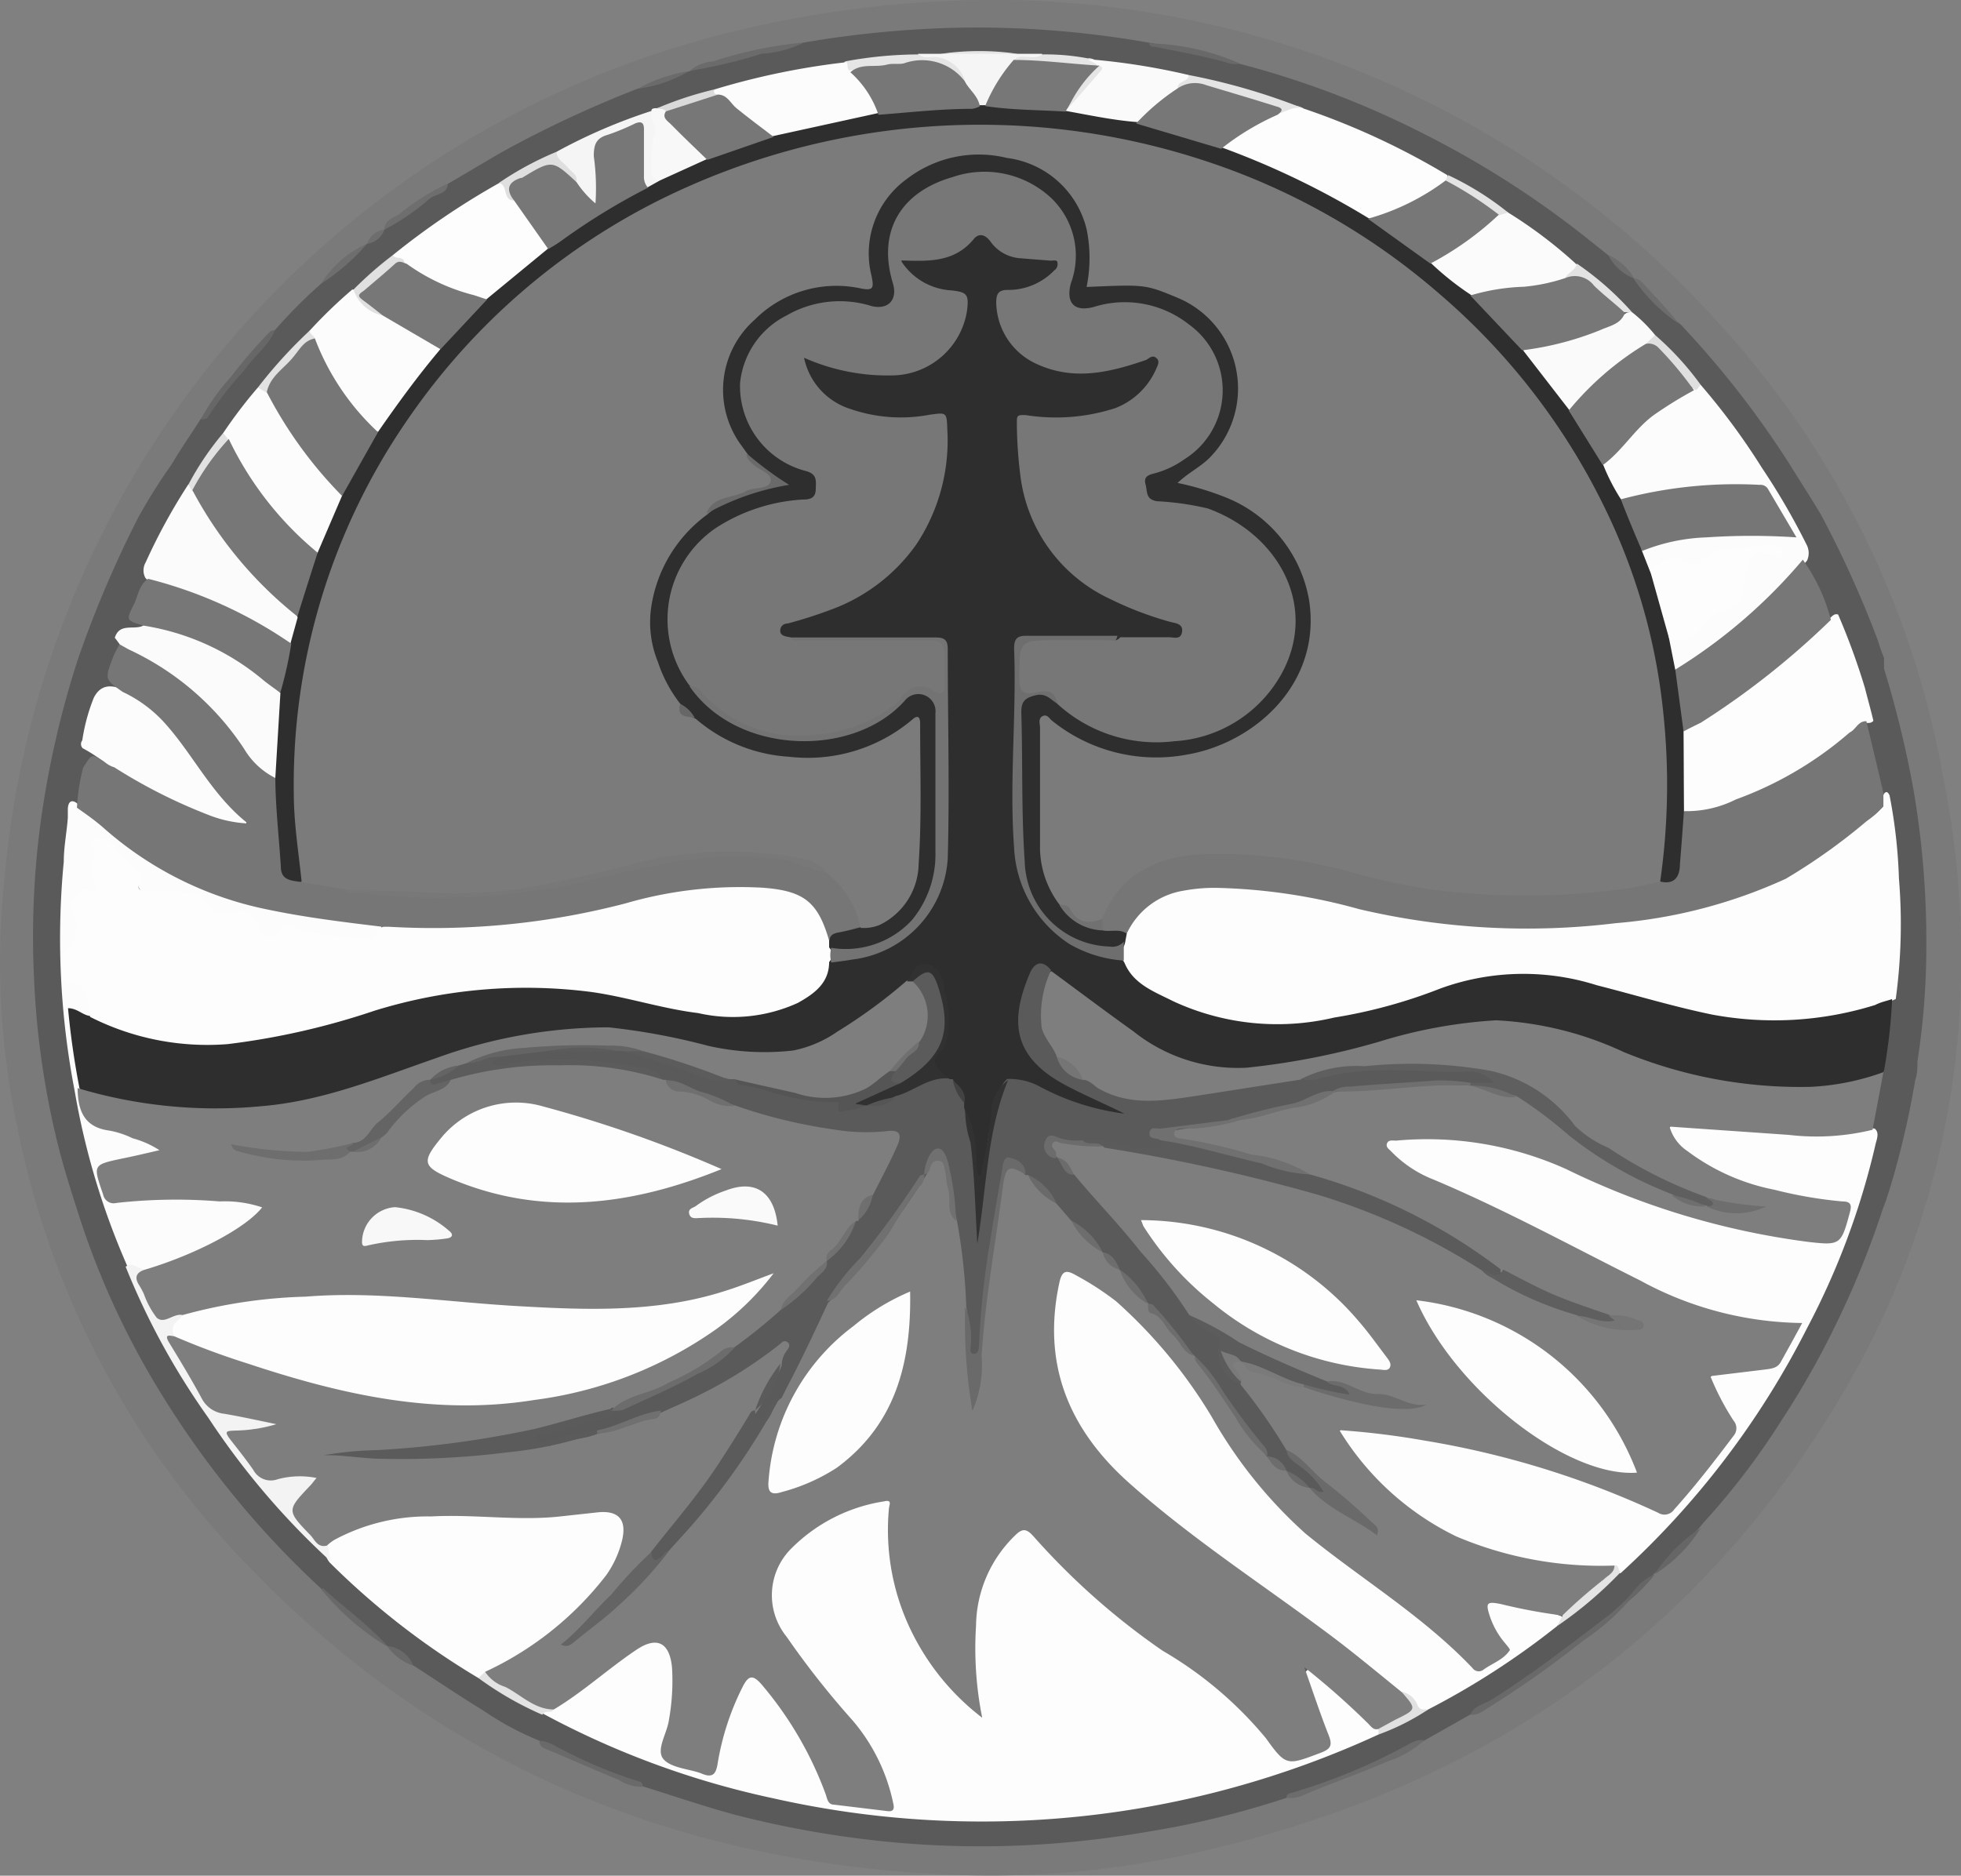 <svg xmlns="http://www.w3.org/2000/svg" viewBox="0 0 92.24 88.24"><rect x="0" y="0" width="92.24" height="88.24" fill="#808080" stroke="none"/><defs><style>.cls-1{fill:#7a7a7a;}.cls-2{fill:#5a5a5a;}.cls-3{fill:#696969;}.cls-4{fill:#6c6c6c;}.cls-5{fill:#676767;}.cls-6{fill:#6a6a6a;}.cls-7{fill:#6b6b6b;}.cls-8{fill:#6e6e6e;}.cls-9{fill:#666;}.cls-10{fill:#6d6d6d;}.cls-11{fill:#fdfdfd;}.cls-12{fill:#fcfcfc;}.cls-13{fill:#fbfbfb;}.cls-14{fill:#fafafa;}.cls-15{fill:#f3f3f3;}.cls-16{fill:#f5f5f5;}.cls-17{fill:#f8f8f8;}.cls-18{fill:#e4e4e4;}.cls-19{fill:#e5e5e5;}.cls-20{fill:#dfdfdf;}.cls-21{fill:#e2e2e2;}.cls-22{fill:#e3e3e3;}.cls-23{fill:#e0e0e0;}.cls-24{fill:#e1e1e1;}.cls-25{fill:#dadada;}.cls-26{fill:#2e2e2e;}.cls-27{fill:#767676;}.cls-28{fill:#7e7e7e;}.cls-29{fill:#777;}.cls-30{fill:#737373;}.cls-31{fill:#313131;}.cls-32{fill:#323232;}.cls-33{fill:#424242;}.cls-34{fill:#7b7b7b;}.cls-35{fill:#717171;}.cls-36{fill:#5b5b5b;}.cls-37{fill:#5f5f5f;}.cls-38{fill:#5c5c5c;}.cls-39{fill:#646464;}.cls-40{fill:#707070;}.cls-41{fill:#555;}.cls-42{fill:#6f6f6f;}.cls-43{fill:#757575;}.cls-44{fill:#787878;}</style></defs><g id="Layer_2" data-name="Layer 2"><g id="Layer_1-2" data-name="Layer 1"><path class="cls-1" d="M47.43,0A45.9,45.9,0,0,1,81,15.38a42.5,42.5,0,0,1,10.37,21,43.37,43.37,0,0,1,.77,11.81,39.68,39.68,0,0,1-5.38,17.22C80,77,69.85,83.94,56.94,87a44.3,44.3,0,0,1-12.52,1.18C31.8,87.58,20.85,83.07,12,74A41.15,41.15,0,0,1,.83,53.11,37.55,37.55,0,0,1,.22,41.24,45.06,45.06,0,0,1,35.28,1.3,51.8,51.8,0,0,1,47.43,0Z"/><path class="cls-2" d="M12.94,15.52a23.28,23.28,0,0,1,2.16-2.17,20.34,20.34,0,0,1,2.16-1.88h0c.29-.21.54-.46.82-.67h0c.91-.84,2-1.41,3-2.16.9-.52,1.78-1.06,2.68-1.57A53.34,53.34,0,0,1,30,4.17c.84-.18,1.6-.62,2.43-.82h0A52.89,52.89,0,0,1,37.82,2a49.43,49.43,0,0,1,7.39-.7A46.6,46.6,0,0,1,54,2a37.25,37.25,0,0,1,4.31,1A42.88,42.88,0,0,1,67,6.31,44.6,44.6,0,0,1,73.6,10.4c.7.52,1.37,1.07,2.05,1.61.44.33.78.77,1.22,1.09h0c.78.66,1.37,1.52,2.17,2.15a44.48,44.48,0,0,1,5.12,6.56c.49.79,1,1.58,1.48,2.38a49.55,49.55,0,0,1,2.69,5.94,8,8,0,0,0,.29.82l0,.51A49.16,49.16,0,0,1,90,37.12a42.54,42.54,0,0,1,.61,7.47,35.51,35.51,0,0,1-.42,5.35c0,.29,0,.59-.1.86a42.48,42.48,0,0,1-1,4.45c-.16.55-.32,1.1-.53,1.63a41.81,41.81,0,0,1-2,5,40.61,40.61,0,0,1-2.8,5,34,34,0,0,1-3.62,4.74l-.25.3c-.72.73-1.42,1.47-2.15,2.18h0a8.54,8.54,0,0,0-1.34,1.28,44.14,44.14,0,0,1-7.33,5.33L67,81.88a43.33,43.33,0,0,1-6.49,2.7,42.75,42.75,0,0,1-5.2,1.36c-1.36.25-2.73.48-4.11.63a44.74,44.74,0,0,1-10.15,0,47.35,47.35,0,0,1-6.46-1.19c-1.47-.4-2.9-.89-4.35-1.34-.85-.32-1.7-.66-2.54-1a20.15,20.15,0,0,1-2.33-1.15,14,14,0,0,1-2.64-1.42c-1.11-.68-2.19-1.41-3.29-2.12a5.27,5.27,0,0,0-1.23-.92h0c-1.05-.88-2.13-1.73-3.11-2.7A42.67,42.67,0,0,1,10.7,70,43.93,43.93,0,0,1,7.48,65.4a38.07,38.07,0,0,1-3.77-8.23c-.41-1.28-.82-2.56-1.12-3.88A39.51,39.51,0,0,1,1.6,46,40.73,40.73,0,0,1,1.87,39,44.28,44.28,0,0,1,3.67,31a52.18,52.18,0,0,1,2.84-6.67,27,27,0,0,1,1.56-2.48c.43-.73.92-1.43,1.37-2.14h0C10.58,18.3,11.71,16.87,12.94,15.52Z"/><path class="cls-3" d="M69.16,80.67c.18-.44.66-.5,1-.71,1.91-1.2,3.68-2.58,5.47-3.94.3-.23.57-.5.85-.75.07-.06.12-.06.18,0a11.26,11.26,0,0,1-2.21,1.93,47.8,47.8,0,0,1-4.7,3.3A.91.91,0,0,1,69.16,80.67Z"/><path class="cls-4" d="M60.51,84.58c0-.21.17-.21.32-.26A27.29,27.29,0,0,0,66.36,82a1,1,0,0,1,.64-.13,5,5,0,0,1-1.74,1c-1.28.56-2.6,1-3.9,1.56A1.56,1.56,0,0,1,60.51,84.58Z"/><path class="cls-5" d="M12.94,15.52c-.3.76-1,1.23-1.44,1.89a16.35,16.35,0,0,0-1.7,2.18c-.07.14-.22.14-.36.14a10.37,10.37,0,0,1,1.42-2,24.38,24.38,0,0,1,1.83-2.12C12.74,15.55,12.86,15.55,12.94,15.52Z"/><path class="cls-6" d="M25.37,81.9c.43,0,.75.26,1.1.42a21.58,21.58,0,0,0,3.59,1.49c.13,0,.16.13.18.25a2,2,0,0,1-1.14-.33c-1.11-.45-2.2-.94-3.3-1.4C25.57,82.24,25.38,82.18,25.37,81.9Z"/><path class="cls-7" d="M37.82,2a5.19,5.19,0,0,1-2,.53,23.06,23.06,0,0,1-3.38.8,1.9,1.9,0,0,1,1.1-.44A19.29,19.29,0,0,1,37.82,2Z"/><path class="cls-3" d="M15.09,74.74s.1,0,.13,0c1,.92,2.09,1.68,3,2.69,0,0-.05,0-.06,0A11.92,11.92,0,0,1,15.09,74.74Z"/><path class="cls-3" d="M58.35,3a1.77,1.77,0,0,1-.46,0c-1.17-.36-2.38-.55-3.57-.8-.11,0-.22,0-.28-.16A11.19,11.19,0,0,1,58.35,3Z"/><path class="cls-8" d="M21.06,8.64c0,.49-.54.48-.82.68a10.73,10.73,0,0,1-2.16,1.48c0-.45.45-.56.71-.73A10.33,10.33,0,0,1,21.06,8.64Z"/><path class="cls-9" d="M77.83,74.06A7.57,7.57,0,0,1,80,71.88,6.78,6.78,0,0,1,77.83,74.06Z"/><path class="cls-10" d="M79,15.25a7.93,7.93,0,0,1-2.17-2.15c.33,0,.46.25.64.43C78,14.09,78.53,14.68,79,15.25Z"/><path class="cls-8" d="M17.26,11.47a9.93,9.93,0,0,1-2.16,1.88A4.81,4.81,0,0,1,17.26,11.47Z"/><path class="cls-7" d="M32.4,3.35A6.15,6.15,0,0,1,30,4.17,7.2,7.2,0,0,1,32.4,3.35Z"/><path class="cls-3" d="M18.21,77.44a1.44,1.44,0,0,1,1.23.92A2.46,2.46,0,0,1,18.21,77.44Z"/><path class="cls-10" d="M76.87,13.1A2.25,2.25,0,0,1,75.65,12,2.59,2.59,0,0,1,76.87,13.1Z"/><path class="cls-9" d="M76.65,75.29l-.18,0c.41-.45.73-1,1.36-1.21A8.07,8.07,0,0,1,76.65,75.29Z"/><path class="cls-8" d="M18.08,10.8a1,1,0,0,1-.82.67A1,1,0,0,1,18.08,10.8Z"/><path class="cls-11" d="M88.88,37.42a24.25,24.25,0,0,1,.44,3.9A26.06,26.06,0,0,1,89.17,47a13,13,0,0,1-3.83,1,18.79,18.79,0,0,1-7.91-.91c-.89-.24-1.78-.5-2.68-.71a12.85,12.85,0,0,0-7.79.53,17.7,17.7,0,0,1-8.8,1.22,10.53,10.53,0,0,1-4.54-1.81,1.91,1.91,0,0,1-.81-1,4.23,4.23,0,0,1,0-.94,1.43,1.43,0,0,1,.07-.46,3.84,3.84,0,0,1,3.65-2.33,23.5,23.5,0,0,1,7.07.93,34.67,34.67,0,0,0,11.26.85,30.47,30.47,0,0,0,6.69-1.24,13.32,13.32,0,0,0,4.58-2.4,16.4,16.4,0,0,1,1.52-1.11c.35-.16.7-.32.83-.73a1.44,1.44,0,0,1,.14-.55C88.74,37.19,88.82,37.29,88.88,37.42Z"/><path class="cls-11" d="M88.23,53.79A35.55,35.55,0,0,1,85,62.48,40.15,40.15,0,0,1,76.24,74c-.19.1-.23-.36-.46-.14-3.24,0-6.38-.45-9.13-2.35a14.35,14.35,0,0,1-3.49-3.55c-.12-.18-.31-.38-.17-.61s.4-.17.63-.15a42.12,42.12,0,0,1,14,3.68c.69.31.86.29,1.35-.27.76-.89,1.46-1.82,2.19-2.75a.94.94,0,0,0,.05-1.23,6.92,6.92,0,0,1-.73-1.37c-.17-.37-.07-.6.36-.66s.84-.12,1.27-.16c1.41-.11,1.8-.44,2.24-1.89a19.5,19.5,0,0,1-7.76-2.31c-3-1.54-6-3.2-9.16-4.48a5.85,5.85,0,0,1-1.91-1.25c-.19-.19-.41-.41-.3-.71s.43-.27.7-.29a17.25,17.25,0,0,1,8.71,1.75,33.68,33.68,0,0,0,11.08,3.06c.58.07,1.25-.79,1.09-1.37-.08-.27-.31-.22-.5-.25a24.69,24.69,0,0,1-4.86-1.14,8.12,8.12,0,0,1-2.36-1.42,1.72,1.72,0,0,1-.36-.4c-.13-.2-.34-.41-.21-.67a.57.57,0,0,1,.66-.22c.81.13,1.62.08,2.43.14a27.27,27.27,0,0,0,6.19.11.78.78,0,0,1,.4,0C88.39,53.28,88.3,53.54,88.23,53.79Z"/><path class="cls-11" d="M64.84,81.6a44.59,44.59,0,0,1-28.47,3,40.66,40.66,0,0,1-10.86-4c0-.33.34-.26.49-.42,1.12-.75,2.21-1.55,3.26-2.4a5,5,0,0,1,.68-.45c1-.56,1.73-.18,1.81,1a9.9,9.9,0,0,1-.34,3.55c-.16.55-.06.84.51,1s1,.48,1.41.36.3-.84.45-1.29a15.76,15.76,0,0,1,1-2.57c.46-.85.74-.89,1.38-.15a12.21,12.21,0,0,1,2.42,4,2,2,0,0,0,2.08,1.58C42,85,42,85,41.58,83.8a8.31,8.31,0,0,0-1.77-3,35.49,35.49,0,0,1-3-3.89c-1.2-1.82-.75-3.65,1.17-5a9.29,9.29,0,0,1,3.34-1.4c.46-.11.69,0,.64.54a10.55,10.55,0,0,0,1.26,6.06,11.56,11.56,0,0,0,2.74,3.25c0-.51-.09-.88-.12-1.27a9.55,9.55,0,0,1,.84-5.78,4.46,4.46,0,0,1,.86-1.12c.55-.48.87-.48,1.37.11a29.59,29.59,0,0,0,2.23,2.25,30.9,30.9,0,0,0,5.24,4,15.67,15.67,0,0,1,3.73,3.58c.58.71.58.71,1.47.37s1-.4.6-1.36c-.24-.61-.43-1.23-.67-1.84-.1-.24-.27-.56,0-.74s.48.08.65.25c.69.68,1.47,1.25,2.13,2,.19.2.4.37.59.56A.23.23,0,0,1,64.84,81.6Z"/><path class="cls-11" d="M73.24,76.5a36.9,36.9,0,0,1-6.06,3.92c-.25.13-.47.22-.65-.12a1.27,1.27,0,0,0-.68-.59c-2.71-2.27-5.6-4.31-8.49-6.35a46.26,46.26,0,0,1-4.57-3.68,9.19,9.19,0,0,1-3.13-9.3c.18-.8.4-.89,1.12-.5a16.93,16.93,0,0,1,5.63,5.63A55.14,55.14,0,0,0,60,70.63a13.29,13.29,0,0,0,1.83,1.69c1.91,1.5,3.93,2.85,5.79,4.43.5.43.93.91,1.41,1.35a1.16,1.16,0,0,0,1.6-.37c.09-.21-.06-.34-.16-.49a3.7,3.7,0,0,1-.63-1.33c-.07-.36,0-.71.46-.62a16.87,16.87,0,0,1,3.14.74C73.63,76.3,73.32,76.35,73.24,76.5Z"/><path class="cls-11" d="M22.5,78.94a36.06,36.06,0,0,1-7-5.44,1.1,1.1,0,0,1-.22-.84,1.62,1.62,0,0,1,.95-.71,8.8,8.8,0,0,1,3.67-.78c1.62,0,3.24,0,4.86.09A16.14,16.14,0,0,0,27.93,71c1.22-.15,1.79.51,1.45,1.7a6.34,6.34,0,0,1-1.72,2.79A18.72,18.72,0,0,1,23,78.77C22.84,78.85,22.71,79,22.5,78.94Z"/><path class="cls-11" d="M86.46,28.91a32.32,32.32,0,0,1,1.26,3.45c.13.52.27,1,.4,1.55a.29.29,0,0,1-.22.1h-.17c-.33.09-.47.39-.66.62a17.31,17.31,0,0,1-7.13,3.65c-.37.1-.73.13-.91-.32a21.39,21.39,0,0,1,0-3.3.93.93,0,0,1,.52-.58,45.76,45.76,0,0,0,6.52-5C86.18,29,86.27,28.85,86.46,28.91Z"/><path class="cls-12" d="M3.19,38.47l0-.37c0-.41.2-.56.54-.21,1.66,1.1,3.08,2.56,4.91,3.43A22.28,22.28,0,0,0,14,42.92a17.85,17.85,0,0,0,3.41.41.54.54,0,0,1,.53.23c0,.53-.3.74-.83.72a9.87,9.87,0,0,1-3.06-.41.72.72,0,0,0-.74.12.77.77,0,0,1-1.28-.3.92.92,0,0,0-1.15-.56,1,1,0,0,1-1.08-.36,1.9,1.9,0,0,0-1.66-.71c-.29,0-.59,0-.88,0-.48,0-.86-.12-.76-.74A.34.34,0,0,0,6.44,41a17.15,17.15,0,0,0-1.35-1.21c-.24-.15-.46-.2-.44.25a6.09,6.09,0,0,0,0,1.54c.07.26-.1.42-.36.47a1.14,1.14,0,0,0-.45.1c-.23.16-.45.22-.24.64a1.66,1.66,0,0,1-.11,1.74,1.5,1.5,0,0,0-.28.95.63.63,0,0,0,.42.67,1.29,1.29,0,0,1,.68,1.72c-.27.16-.59-.22-.75,0s0,.64,0,1a21.71,21.71,0,0,0,.36,2.4.59.59,0,0,1,0,.13A1.59,1.59,0,0,0,5.4,53a9.67,9.67,0,0,1,1.78.63c.18.08.42.14.4.4s-.27.28-.46.33c-.54.17-1.1.25-1.65.37-.29.07-.65.06-.58.55.1.71.36,1.08.82,1,1.31-.12,2.61,0,3.92-.06a19.48,19.48,0,0,1,2.15.18c.24,0,.53.06.6.34s-.14.41-.29.57a4.79,4.79,0,0,1-1.22.83A20.69,20.69,0,0,1,7,59.87a2.26,2.26,0,0,1-1-.28,35.29,35.29,0,0,1-2.49-8.28A37.83,37.83,0,0,1,3,40.53C3,39.84,3.14,39.16,3.19,38.47Z"/><path class="cls-12" d="M80,18.11A31.7,31.7,0,0,1,82.87,22,32.44,32.44,0,0,1,85,25.67a.85.85,0,0,1,0,.7,23.52,23.52,0,0,1-3.49,3.42,17,17,0,0,1-2.18,1.57c-.21.11-.4.31-.66.08A1.85,1.85,0,0,1,78.43,30c.14-.16.33-.12.5-.09a.61.61,0,0,0,.51-.13,5.62,5.62,0,0,1,2.14-1.53c.19-.07.23-.32.25-.53a3.79,3.79,0,0,1,.06-.67c.22-1,.52-1.22,1.55-1.06,0,0,0-.09,0-.09-1.13.05-2.3-.12-3.29.62a.81.81,0,0,1-.83.13,1.06,1.06,0,0,0-1.42.34.26.26,0,0,1-.25.07,1.18,1.18,0,0,1-.46-1.18c.16-.32.48-.38.79-.46A16.48,16.48,0,0,1,82.51,25,4.43,4.43,0,0,0,84,25a8,8,0,0,0-.87-1.61c-.24-.34-.6-.34-1-.36a24.68,24.68,0,0,0-5.87.58,2.53,2.53,0,0,1-1-1.65,10.58,10.58,0,0,1,4.24-3.66C79.68,18.22,79.77,18.07,80,18.11Z"/><path class="cls-11" d="M61.33,5.11a34.77,34.77,0,0,1,6.75,3.13.34.34,0,0,1-.11.37,7.49,7.49,0,0,1-3.67,1.76,3.26,3.26,0,0,1-1-.51,38.05,38.05,0,0,0-5.37-2.52A1.15,1.15,0,0,1,57.39,7c-.06-.25.12-.37.29-.48a11,11,0,0,1,2.4-1.33A1.14,1.14,0,0,1,61.33,5.11Z"/><path class="cls-11" d="M18.48,12a36.1,36.1,0,0,1,5-3.39c.25-.11.37,0,.43.23a.79.79,0,0,0,.34.46,9.14,9.14,0,0,1,1.63,2.44,6.63,6.63,0,0,1-1.57,1.42c-.43.37-.75.91-1.39,1A8,8,0,0,1,19,12.53C18.87,12.3,18.47,12.35,18.48,12Z"/><path class="cls-12" d="M14.57,15.55a22.85,22.85,0,0,1,2-1.93c.41,0,.34.53.66.68a5,5,0,0,0,.76.41c.8.39,1.54.9,2.34,1.3a.61.61,0,0,1,.38.43A15.25,15.25,0,0,1,18.9,19c-.32.46-.52,1.05-1.09,1.33a2.52,2.52,0,0,1-1.18-.93,14.93,14.93,0,0,1-2-3.34C14.62,15.89,14.38,15.76,14.57,15.55Z"/><path class="cls-12" d="M3.87,34.83a8.87,8.87,0,0,1,.54-2c.32-.64.83-.63,1.4-.38a6.35,6.35,0,0,1,2.71,2.26,23.78,23.78,0,0,0,2.8,3.52c.16.14.4.33.23.57s-.41.11-.63.07a13.49,13.49,0,0,1-3.6-1.49c-.66-.38-1.34-.74-2-1.18a7.44,7.44,0,0,0-1.43-1A.28.28,0,0,1,3.87,34.83Z"/><path class="cls-13" d="M6.85,26.46a27.73,27.73,0,0,1,2-3.66c.18-.06.23.08.3.2A17.48,17.48,0,0,0,12,27a12.32,12.32,0,0,0,1.7,1.61.84.84,0,0,1,.36.48,2.58,2.58,0,0,1-.3,1.18.61.61,0,0,1-.69-.13,18.14,18.14,0,0,0-5.65-2.64,1,1,0,0,1-.58-.31A.75.75,0,0,1,6.85,26.46Z"/><path class="cls-12" d="M10.5,20.37a22.36,22.36,0,0,1,1.63-2.14c.23-.08.37.08.52.19a27.49,27.49,0,0,0,2.62,3.82c.3.37.76.64.89,1.15A11.32,11.32,0,0,1,15,26.07c-.3.11-.45-.12-.62-.28a16.36,16.36,0,0,1-3.78-5C10.57,20.66,10.42,20.55,10.5,20.37Z"/><path class="cls-12" d="M33.63,4.2a34.89,34.89,0,0,1,6.06-1.26c.4-.18.3.27.48.37a3.6,3.6,0,0,1,1.11,1.61c.06.19.18.38,0,.56-.34.28-.77.22-1.16.29-1.19.21-2.35.57-3.54.8A6.3,6.3,0,0,1,34.38,5a1.58,1.58,0,0,0-.65-.43C33.57,4.5,33.26,4.44,33.63,4.2Z"/><path class="cls-13" d="M70.94,10a21.44,21.44,0,0,1,3.23,2.45c.09.46-.31.6-.56.83a9.78,9.78,0,0,1-2.88.54c-.48.08-1,.12-1.46.21s-.68-.26-1-.5a3.67,3.67,0,0,1-1.09-1.06.37.37,0,0,1,.25-.35,17.35,17.35,0,0,0,3-2.11A.46.46,0,0,1,70.94,10Z"/><path class="cls-14" d="M76.77,14.69a6.83,6.83,0,0,1,1.08,1.07c.06.3-.22.36-.35.53a17.88,17.88,0,0,0-3.51,3,.31.31,0,0,1-.24.1c-.51-.25-.7-.78-1-1.17s-.57-.74-.88-1.1c-.16-.19-.37-.4-.18-.7.85-.38,1.78-.4,2.66-.7a8.28,8.28,0,0,0,2.16-1A.47.47,0,0,1,76.77,14.69Z"/><path class="cls-15" d="M5.91,59.59c.36-.25.63.16,1,.14a2.81,2.81,0,0,0,.63,2.05.44.44,0,0,0,.44,0,.75.75,0,0,1,.64,0c.07.41-.37.64-.35,1-.19.24,0,.43.09.62.41.75.85,1.48,1.31,2.2a1.32,1.32,0,0,0,.93.6l2.11.43c.16,0,.41,0,.4.27s-.24.3-.44.32c-.36,0-.72,0-1.08.1-.63.13-.63.12-.28.62.13.19.27.36.39.56a1.41,1.41,0,0,0,1.8.76,2.11,2.11,0,0,1,1,0c.48.06.57.28.26.68a8.2,8.2,0,0,1-.65.67c-.2.21-.28.41-.05.64a8.59,8.59,0,0,0,1.36,1.4l.13.8a36,36,0,0,1-5.75-6.75A34.32,34.32,0,0,1,5.91,59.59Z"/><path class="cls-14" d="M51.48,2.81a31.84,31.84,0,0,1,4.44.72c.16.44-.37.44-.47.71-.7.56-1.33,1.19-2.08,1.68a15.26,15.26,0,0,1-3.22-.54.26.26,0,0,1,0-.29,21.13,21.13,0,0,0,1.41-1.86.6.6,0,0,0-.13-.09c-.14-.07-.37-.1-.32-.28S51.33,2.75,51.48,2.81Z"/><path class="cls-16" d="M26.18,7.14a25.86,25.86,0,0,1,4.46-1.92,1.78,1.78,0,0,1,.27,1.39,2.52,2.52,0,0,0,.18,1.88c-.07.34-.3.39-.59.36-.45-.32-.38-.83-.43-1.28a10.92,10.92,0,0,1,0-1.28c0-.25-.11-.32-.34-.24a8.71,8.71,0,0,0-1.28.59.66.66,0,0,0-.3.63,7.92,7.92,0,0,0,.1,1.54c0,.27.08.61-.19.74s-.47-.17-.66-.35A1.76,1.76,0,0,1,27,8.64a2.1,2.1,0,0,0-.6-.84C26.26,7.62,26,7.45,26.18,7.14Z"/><path class="cls-17" d="M31.07,8.5A.41.41,0,0,1,30.65,8a5.38,5.38,0,0,1,.13-1.64c.14-.36-.23-.75-.14-1.15,0-.12.15-.12.25-.12s.32-.1.46,0c.28.74,1,1.15,1.45,1.72.2.23.52.38.47.76A4.06,4.06,0,0,1,31.07,8.5Z"/><path class="cls-16" d="M47.85,2.53l1.17,0c0,.34-.31.26-.51.3a1.65,1.65,0,0,0-.66.09,5.74,5.74,0,0,0-1.14,1.61c-.09.19-.13.43-.37.51A.45.45,0,0,1,46,5a5,5,0,0,1-.83-1.25,1.45,1.45,0,0,0-1.35-.93c-.23,0-.56.09-.64-.29l1.06,0A28.35,28.35,0,0,1,47.85,2.53Z"/><path class="cls-18" d="M55.39,4.15c0-.36.51-.28.53-.62a29.94,29.94,0,0,1,5.41,1.58c-.46-.15-.83.14-1.24.26,0-.26-.26-.27-.45-.34-1-.38-2.06-.56-3.08-.89C56.15,4,55.78,4.29,55.39,4.15Z"/><path class="cls-19" d="M43.22,2.56c.23.22.51.1.77.12a1.6,1.6,0,0,1,1.39,1.09.53.53,0,0,1-.53-.22A1.92,1.92,0,0,0,43,3c-1,.11-2,.22-3,.31-.25,0,0-.44-.31-.41A19.16,19.16,0,0,1,43.22,2.56Z"/><path class="cls-20" d="M26.18,7.14c0,.36.34.5.53.74s.45.32.41.65a.68.68,0,0,1-.56-.32.77.77,0,0,0-1.17-.15,3.58,3.58,0,0,1-.48.24c-.48.22-.88.5-.73,1.13-.56,0-.26-.74-.72-.82A14.88,14.88,0,0,1,26.18,7.14Z"/><path class="cls-18" d="M73.24,76.5l.25-.47c.05-.46.43-.67.73-.92l1.69-1.45c.28-.1.17.25.33.29A18.74,18.74,0,0,1,73.24,76.5Z"/><path class="cls-21" d="M12.55,18.48l-.42-.25a22.18,22.18,0,0,1,2.44-2.68c0,.2.23.23.24.41C14,16.75,13.28,17.62,12.55,18.48Z"/><path class="cls-22" d="M22.5,78.94l.32-.29c1.08.58,2.13,1.23,3.23,1.77-.11.22-.42,0-.54.25A15.55,15.55,0,0,1,22.5,78.94Z"/><path class="cls-23" d="M18,14.84a1.81,1.81,0,0,1-1.37-1.22A17.28,17.28,0,0,1,18.48,12c.12.23.53,0,.55.4a5.06,5.06,0,0,0-1.62,1.12c-.3.24-.29.45,0,.69S18,14.47,18,14.84Z"/><path class="cls-22" d="M76.77,14.69l-.34,0a1.67,1.67,0,0,1-1-.63,2.53,2.53,0,0,0-1.8-1c.14-.25.48-.34.54-.66A14.08,14.08,0,0,1,76.77,14.69Z"/><path class="cls-20" d="M77.41,16.18l.44-.42A13.79,13.79,0,0,1,80,18.11c-.11.05-.11.23-.27.23a5.73,5.73,0,0,1-1.19-1.22A5.36,5.36,0,0,0,77.41,16.18Z"/><path class="cls-22" d="M70.94,10l-.44.13A8.9,8.9,0,0,1,68,8.49l.12-.25A13.88,13.88,0,0,1,70.94,10Z"/><path class="cls-24" d="M65.94,79.59a1,1,0,0,1,.73.61c.13.31.32.2.51.22a10.93,10.93,0,0,1-2.34,1.18v-.28c.12-.41.52-.45.82-.61s.81-.38.29-.88A.17.17,0,0,1,65.94,79.59Z"/><path class="cls-24" d="M10.5,20.37l.26.33c-.41.79-1,1.47-1.44,2.25a.3.3,0,0,1-.27.16l-.19-.31A13.63,13.63,0,0,1,10.5,20.37Z"/><path class="cls-19" d="M47.68,2.82c.4-.35.94.06,1.34-.26a10.7,10.7,0,0,1,2.46.25l-.31,0,.43.22a.64.64,0,0,1-.56.18c-1-.09-2-.2-2.94-.26A.56.56,0,0,1,47.68,2.82Z"/><path class="cls-25" d="M31.32,5.24c-.1-.15-.28-.1-.43-.14a16.57,16.57,0,0,1,2.74-.9c-.12.18,0,.22.14.25s0,.11,0,.12A4.52,4.52,0,0,1,31.32,5.24Z"/><path class="cls-19" d="M47.85,2.53H44.28A12.56,12.56,0,0,1,47.85,2.53Z"/><path class="cls-26" d="M89,47a25.22,25.22,0,0,1-.38,3.36c-.13.29-.41.33-.67.41a13.44,13.44,0,0,1-5.28.4,25.47,25.47,0,0,1-7-1.86,13.5,13.5,0,0,0-5.5-1.19,18,18,0,0,0-3.86.61,47.62,47.62,0,0,1-6.11,1.46,11.19,11.19,0,0,1-2.95.18,9.18,9.18,0,0,1-4.05-1.74c-1.32-.87-2.55-1.86-3.78-2.85-.41-.29-.68-.12-.84.29-.79,2-.68,3.52,1.63,4.81A20.22,20.22,0,0,0,52.45,52c.19.08.53.15.46.39s-.42.19-.65.15a13.29,13.29,0,0,1-3.42-1.22A2.17,2.17,0,0,0,47.42,51a3.82,3.82,0,0,0-.76,2.5A11.31,11.31,0,0,1,46.37,55c0,.16-.06.39-.31.35s-.28-.23-.29-.42a12.39,12.39,0,0,0-.16-1.6,4.14,4.14,0,0,0-.28-1.1.75.75,0,0,1-.09-.29,1.21,1.21,0,0,0-.52-1l-.16-.11c-.82-.61-.83-.68-.34-1.55a2.4,2.4,0,0,0,.29-1.36c0-.58-.23-1.14-.3-1.72a.74.74,0,0,0-.56-.62c-.32-.07-.48.17-.63.4s-.17.27-.26.39a19.33,19.33,0,0,1-4.15,2.87,7.43,7.43,0,0,1-4.57.29c-1.29-.21-2.54-.6-3.82-.83a16.49,16.49,0,0,0-6.88.5,29.76,29.76,0,0,0-4.44,1.41,22.82,22.82,0,0,1-10.16,1.7,21.36,21.36,0,0,1-4.2-.66,1.17,1.17,0,0,1-.8-.45,38,38,0,0,1-.54-3.77c.45,0,.71.36,1.09.37s.49,0,.71.14a12.73,12.73,0,0,0,4.66,1,16.71,16.71,0,0,0,4.85-.76c1.55-.42,3.07-.89,4.63-1.25a22.5,22.5,0,0,1,11.55.11,22.59,22.59,0,0,0,3.67.56,6.08,6.08,0,0,0,2.2-.24A3.32,3.32,0,0,0,39,45.2a2.49,2.49,0,0,1,1-.29,5,5,0,0,0,4.32-5.16q0-4.39,0-8.78c0-.78,0-.79-.8-.79H37.23c-.27,0-.56-.06-.6-.41s.24-.51.53-.61c.7-.25,1.42-.41,2.1-.72a8.17,8.17,0,0,0,5.13-8c0-.77,0-.76-.83-.71a8.37,8.37,0,0,1-3.34-.23,3.69,3.69,0,0,1-2.39-2.12c-.08-.19-.17-.41,0-.58s.42-.12.62-.05a8.58,8.58,0,0,0,3.57.63,3.46,3.46,0,0,0,3.27-2.55c.16-.76.06-.9-.69-1a3.47,3.47,0,0,1-2-1c-.14-.15-.29-.32-.19-.54s.3-.15.48-.14a3.31,3.31,0,0,0,2.84-.93.56.56,0,0,1,.85-.06,3.43,3.43,0,0,0,2.61,1c.26,0,.61-.05.69.29s-.18.54-.42.72a3.2,3.2,0,0,1-1.79.71c-.49,0-.62.27-.58.7a2.92,2.92,0,0,0,1.72,2.41,4.8,4.8,0,0,0,3,.38,9.55,9.55,0,0,0,1.95-.53c.23-.08.48-.23.69,0s.09.51,0,.76a3.43,3.43,0,0,1-2,1.85,7.51,7.51,0,0,1-3.12.4c-1.37,0-1.4,0-1.34,1.38a8.52,8.52,0,0,0,1.47,4.57,8.11,8.11,0,0,0,3.78,2.72,7.35,7.35,0,0,0,1.85.63.75.75,0,0,1,.25.09c.26.13.45.31.39.63s-.32.36-.57.37c-.86,0-1.71,0-2.57,0-1.3,0-2.61,0-3.91,0-.54,0-.72.2-.71.71,0,.7,0,1.4,0,2.1.05,1.57-.2,3.13-.14,4.71,0,.94.1,1.89.17,2.83a5,5,0,0,0,4.2,4.4c.27,0,.55,0,.7.32.42,1,1.41,1.35,2.28,1.79a11.63,11.63,0,0,0,7.58.77,24.13,24.13,0,0,0,5-1.37,11.42,11.42,0,0,1,7.35-.15c1.81.46,3.58,1,5.42,1.38a15.94,15.94,0,0,0,7.67-.45C88.49,47.13,88.75,47.09,89,47Z"/><path class="cls-26" d="M53,43.92l-.08.43c-.09.42-.42.43-.74.42a3.92,3.92,0,0,1-3.09-1.66A4.92,4.92,0,0,1,48,39.86a23.79,23.79,0,0,0-.11-3.16c-.11-1,.16-2,.05-3,0-.41-.11-.87.42-1.09a1.14,1.14,0,0,1,1.36.26c2.5,2,5.2,2.43,8,.85a5.07,5.07,0,0,0,.4-8.92A5.45,5.45,0,0,0,55,23.79c-.55,0-1.15-.05-1.36-.75-.16-.54,0-.8.49-1a4.67,4.67,0,0,0,2-1.21c2.07-2.2,1-5.49-2.17-6.33a4.27,4.27,0,0,0-2.13-.06,3.23,3.23,0,0,1-.87.14.88.88,0,0,1-.95-1.19,4.87,4.87,0,0,0,.22-1.74A4,4,0,0,0,45.64,8.3a4.58,4.58,0,0,0-2.31.87A3.43,3.43,0,0,0,42,13.12c.3,1.09-.16,1.61-1.28,1.43l-.8-.13a4.31,4.31,0,0,0-4.18,1.67,3.71,3.71,0,0,0,1.45,5.64A6.17,6.17,0,0,0,38,22c.48.15.59.49.56.95s-.32.64-.75.71a17.38,17.38,0,0,0-2,.37,5.43,5.43,0,0,0-4.2,4.6,4.93,4.93,0,0,0,1,3.55c2.12,2.84,6.33,3.16,9.14,1.34a4.54,4.54,0,0,0,.78-.74.91.91,0,0,1,1.1-.24.94.94,0,0,1,.61,1c0,1.45,0,2.89,0,4.33,0,.79.05,1.58,0,2.36C44,43,42.32,44.75,39.75,44.77a1.2,1.2,0,0,1-.72-.14.4.4,0,0,1-.13-.31c0-.38.27-.52.58-.61s.68-.15,1-.22A3,3,0,0,0,43,40.4c.12-1.95,0-3.91,0-5.86,0-.48-.15-.48-.49-.24a8.22,8.22,0,0,1-8.26.71,6,6,0,0,1-1.65-1,3,3,0,0,0-.79-.8,6.2,6.2,0,0,1,1.27-9.11,17.29,17.29,0,0,1,1.67-.83c.59-.21,1.2-.34,1.87-.54A10.38,10.38,0,0,1,35,21.36c-2.36-3-.88-7,2.94-7.93a4.37,4.37,0,0,1,2.27-.13c.54.15.63-.07.6-.59A4.66,4.66,0,0,1,41.1,10a5.58,5.58,0,0,1,5.36-2.82A7.12,7.12,0,0,1,49.22,8a4.54,4.54,0,0,1,2.21,4.52c-.12.81-.12.85.73.8a6.39,6.39,0,0,1,3.83.85,4.77,4.77,0,0,1,.94,7.58,7,7,0,0,1-1.16.91,8.6,8.6,0,0,1,3.58,1.63,6.12,6.12,0,0,1,.17,9.66,8,8,0,0,1-10,.25c-.3-.21-.46-.12-.45.24.05,2-.12,4,.1,6a4.54,4.54,0,0,0,.74,2A2.41,2.41,0,0,0,52,43.58C52.36,43.65,52.81,43.42,53,43.92Z"/><path class="cls-27" d="M53,43.92c-.36-.24-.76-.07-1.14-.15a.72.72,0,0,1-.15-.57,4.72,4.72,0,0,1,4.37-3.14,25.68,25.68,0,0,1,8.13,1,36.24,36.24,0,0,0,5.18.81,38.66,38.66,0,0,0,6.72-.17c.63,0,1.23-.29,1.86-.29a.82.82,0,0,0,.87-.9c0-.58.17-1.16.16-1.74,0-.22,0-.46.21-.61a5.16,5.16,0,0,0,2.44-.55A17,17,0,0,0,87,34.46c.29-.13.4-.55.79-.53h0c.27,1.13.54,2.25.8,3.37v.64a4.84,4.84,0,0,1-.8.7A27.8,27.8,0,0,1,84,41.34a23.86,23.86,0,0,1-8,2.09,34.51,34.51,0,0,1-12.07-.66,27.2,27.2,0,0,0-6.64-1,7.89,7.89,0,0,0-1.61.13A3.57,3.57,0,0,0,53,43.92Z"/><path class="cls-8" d="M49.71,33.09c-.29-.18-.51-.5-1-.38s-.68.28-.67.82c.07,2.34,0,4.7.16,7a4.12,4.12,0,0,0,4,4,.71.71,0,0,0,.66-.23c0,.3,0,.6,0,.89a5.91,5.91,0,0,1-2.54-.77,5.72,5.72,0,0,1-2.62-4.54c-.23-3.12.12-6.24,0-9.36,0-.48.15-.62.61-.61,1.42,0,2.84,0,4.25,0-.09.46-.48.32-.75.33-1,0-2,0-3,0-.55,0-.78.22-.74.76,0,.16,0,.31,0,.47,0,.76,0,.76.77.82S49.76,32.56,49.71,33.09Z"/><path class="cls-28" d="M49.46,45.69c1.28.94,2.55,1.9,3.84,2.82a7.88,7.88,0,0,0,5.33,1.72A35.12,35.12,0,0,0,64.89,49a23.12,23.12,0,0,1,5.48-1,16,16,0,0,1,6,1.49,21.78,21.78,0,0,0,8.8,1.64,11.69,11.69,0,0,0,3.42-.69l-.51,2.71a11.13,11.13,0,0,1-3.94.24L78.53,53a2.05,2.05,0,0,0,.84,1.15,10,10,0,0,0,4.09,1.82,20.27,20.27,0,0,0,3.19.55c.36,0,.47.12.37.49-.42,1.56-.44,1.59-2,1.41A36.54,36.54,0,0,1,73.67,55a15.91,15.91,0,0,0-8-1.34c-.15,0-.36-.05-.43.13s.11.28.21.39a5.62,5.62,0,0,0,2,1.32c3.32,1.4,6.48,3.13,9.7,4.74a16.24,16.24,0,0,0,7.62,2c-.35.65-.67,1.23-1,1.82-.15.29-.41.32-.68.36l-2.64.32a12.19,12.19,0,0,0,1.09,2.09.55.55,0,0,1,0,.72c-.89,1.18-1.8,2.36-2.79,3.46a.55.55,0,0,1-.75.16,42.26,42.26,0,0,0-11-3.4,37.84,37.84,0,0,0-4-.49,13.18,13.18,0,0,0,5.5,5,17.39,17.39,0,0,0,7.44,1.37c0,.35-.31.46-.5.65A24,24,0,0,0,73.49,76a25.55,25.55,0,0,1-2.9-.54c-.66-.13-.72-.06-.51.58a3.8,3.8,0,0,0,.73,1.28c.08.1.23.27.21.31-.3.45-.81.61-1.23.91a.36.36,0,0,1-.53-.07C66.91,76,64,74.27,61.4,72.14A21.69,21.69,0,0,1,57,66.66a23.31,23.31,0,0,0-4.5-5.44A13.57,13.57,0,0,0,50.62,60c-.43-.25-.66-.27-.79.34-.82,3.79.41,6.84,3.23,9.38,3,2.68,6.36,4.84,9.56,7.24,1.13.85,2.22,1.76,3.32,2.65.7.8.7.8-.3,1.29l-.81.44c-.23.06-.33-.11-.48-.26a36.63,36.63,0,0,0-3-2.65c.42,1.2.76,2.22,1.15,3.21.18.46.1.64-.38.82-1.57.59-1.62.65-2.57-.68a18.12,18.12,0,0,0-4.86-4.12,33.4,33.4,0,0,1-6.1-5.41c-.34-.37-.53-.33-.86,0a6,6,0,0,0-1.82,4.23,16.64,16.64,0,0,0,.29,4.33A11.42,11.42,0,0,1,43,77a10.85,10.85,0,0,1-1.19-6c0-.17.19-.47-.22-.37a7.84,7.84,0,0,0-4.33,2.18A3.1,3.1,0,0,0,37,77a40.33,40.33,0,0,0,3.09,3.92,8.74,8.74,0,0,1,1.92,3.89c.08.32,0,.43-.29.39l-2.48-.3c-.32,0-.33-.31-.42-.54a17,17,0,0,0-3-5.12c-.4-.46-.61-.43-.88.1A12.45,12.45,0,0,0,33.75,83c-.08.47-.24.65-.74.44s-1.43-.25-1.8-.68.16-1.2.25-1.82a10.43,10.43,0,0,0,.15-2.49c-.11-1.17-.7-1.49-1.67-.84-1.33.89-2.53,2-3.89,2.81-.91,0-1.53-.68-2.28-1.06a1.76,1.76,0,0,1-.95-.71,15.34,15.34,0,0,0,5.69-4.54,4.79,4.79,0,0,0,.75-1.64c.24-1-.19-1.43-1.17-1.32l-1.74.19c-2,.22-4-.11-6.07,0a9.27,9.27,0,0,0-4.53,1.09,2,2,0,0,0-.37.28c-.45.12-.58-.29-.79-.5-1.11-1.15-1.1-1.16,0-2.32.09-.09.16-.2.3-.36a4,4,0,0,0-1.83.06.93.93,0,0,1-1.14-.43c-.33-.48-.69-.93-1.05-1.39s-.23-.45.21-.47A7.11,7.11,0,0,0,13,67c-.82-.17-1.63-.35-2.45-.49a1.35,1.35,0,0,1-1.06-.72c-.48-.89-1-1.75-1.53-2.62-.28-.46.06-.32.28-.3a3.48,3.48,0,0,1,1.55.41A36.12,36.12,0,0,0,20,65.79c6,.36,11.45-1,15.77-5.47a20.42,20.42,0,0,1-7.42,1.37c-3,0-6-.28-9-.51a34,34,0,0,0-9.86.61,1.73,1.73,0,0,1-.93.07c-.42-.07-.83.45-1.19.13a4.06,4.06,0,0,1-.6-1.11,3.23,3.23,0,0,0-.22-.41c-.24-.37-.15-.61.27-.74,2.38-.71,4.74-1.95,5.51-2.93a5.51,5.51,0,0,0-2-.28,25.25,25.25,0,0,0-4.84.07.51.51,0,0,1-.64-.4c-.48-1.4-.5-1.39.91-1.69.55-.11,1.09-.24,1.74-.39a4.44,4.44,0,0,0-1.26-.56,4.29,4.29,0,0,0-1.08-.36c-1.2-.15-1.5-.94-1.51-2a22.59,22.59,0,0,0,8.65.85c2.89-.24,5.52-1.33,8.21-2.26a23.82,23.82,0,0,1,8.11-1.45,31,31,0,0,1,4.69.87,12,12,0,0,0,4,.22,5.52,5.52,0,0,0,2.08-.89,24.52,24.52,0,0,0,3.2-2.34.37.37,0,0,1,.3-.1,2,2,0,0,1,.38,2.9c-.45.55-1,1-1.48,1.54a6.4,6.4,0,0,1-1.17.88,4.54,4.54,0,0,1-3.12.24c-1-.22-2-.46-3-.7a1.8,1.8,0,0,1-.32-.06c-1.35-.5-2.75-.89-4.12-1.35a20.08,20.08,0,0,0-5-.11,9.6,9.6,0,0,0-3,.61,1.56,1.56,0,0,1-.49.19,2.71,2.71,0,0,0-1.35.6l-.17.08A9.82,9.82,0,0,0,18,52.77c-.47.44-.73,1.17-1.53,1.18a9,9,0,0,1-5,.12,9.72,9.72,0,0,0,4.85.06l.19-.07a1.61,1.61,0,0,0,1.34-.65,9.17,9.17,0,0,1,3.45-2.78A9.41,9.41,0,0,1,24.45,50a26.88,26.88,0,0,1,5.15.14,5.12,5.12,0,0,1,1.52.5.75.75,0,0,1,.2.1,1.37,1.37,0,0,0,.93.48c.83.08,1.51.71,2.37.7A33.27,33.27,0,0,0,39.76,53a10.07,10.07,0,0,0,1.82,0c.78-.08,1.06.25.76,1a11,11,0,0,1-1.13,2.21,1.58,1.58,0,0,0-.75,1.19.53.53,0,0,1-.12.14c-.44.57-.93,1.11-1.33,1.72a.91.91,0,0,1-.11.16c-.49.57-1,1.1-1.58,1.64a1.35,1.35,0,0,0-.45.65,10.3,10.3,0,0,1-2.32,1.78c-.16.07-.36.07-.49.19a12.74,12.74,0,0,1-3.62,2c-.59.27-1.22.5-1.8.83a30.26,30.26,0,0,1-8.21,1.66,16.14,16.14,0,0,1-2.6.27,11.84,11.84,0,0,0-2,0A45.12,45.12,0,0,0,28,67.33c.88-.07,1.65-.56,2.52-.68a.76.76,0,0,0,.49-.34c.69-.46,1.47-.75,2.2-1.14a25,25,0,0,0,3.18-2c.21-.15.42-.42.7-.17s.06.45,0,.67-.12.34-.2.5c-.42.69-.82,1.4-1.18,2.13a.86.86,0,0,1-.1.16,51.76,51.76,0,0,1-4.21,6c-.19.22-.37.45-.58.66-.89.88-1.69,1.85-2.56,2.75a12.64,12.64,0,0,1-1.51,1.42,25.79,25.79,0,0,0,4.68-4.36,54.24,54.24,0,0,0,3.69-4.71,18.27,18.27,0,0,0,1.53-2.6,40.47,40.47,0,0,0,1.86-3.94,1.24,1.24,0,0,1,.37-.48,17.81,17.81,0,0,0,1.76-1.92,31.41,31.41,0,0,0,2.81-4,1.14,1.14,0,0,1,.1-.19c.16-.26.26-.62.66-.57s.47.44.54.75c.1.51.13,1,.2,1.53a1.41,1.41,0,0,0,.22.69,14.88,14.88,0,0,1,.48,4c-.14,1.57.23,3.13.14,4.67A15.93,15.93,0,0,0,46,63.61c.19-2.63.65-5.21,1-7.82a2.54,2.54,0,0,1,.13-.45c.23-.65.42-.7,1-.31l.17.11a7.79,7.79,0,0,0,1.42,1.39,3.44,3.44,0,0,1,.76.81,5.05,5.05,0,0,0,1.34,1.46.74.74,0,0,1,.13.12,2.55,2.55,0,0,0,.69.7.57.57,0,0,1,.12.15A7.61,7.61,0,0,0,54,61.25a.76.76,0,0,1,.11.14c.72.73,1.34,1.54,2,2.28l.12.14c1.11,1.49,2,3.12,3.26,4.52l.13.13a2.26,2.26,0,0,0,.78.63.41.41,0,0,1,.14.12,2.46,2.46,0,0,0,1,.67l.16.1c.81.85,2,1.19,2.85,2-1.34-1.26-2.76-2.42-4.11-3.65-.8-1-1.41-2.13-2.21-3.13a1.05,1.05,0,0,1,0-.19,1.6,1.6,0,0,0-.23-.54c-.17-.32-.08-.5.3-.51a.76.76,0,0,1,.2.06,8.3,8.3,0,0,0,2.94,1.1,34.28,34.28,0,0,0,4.82,1.08c-1.27-.29-2.49-.8-3.78-1A30.55,30.55,0,0,1,55.92,62c-1.37-1.73-2.82-3.4-4.18-5.13a16.22,16.22,0,0,1-1.29-1.46,2.56,2.56,0,0,0-.79-.88l-.12-.16c-.11-.22-.31-.43-.12-.67s.41-.1.62-.07c.61.08,1.22.19,1.84.22,2,.31,4,.71,6,1.12a40.77,40.77,0,0,1,7.72,2.37,18.74,18.74,0,0,1,4.2,2.27,11.38,11.38,0,0,0,3.58,1.88,6.49,6.49,0,0,1,.87.33,5.49,5.49,0,0,0,2.81.6,2.11,2.11,0,0,0-1.37-.34,23.31,23.31,0,0,1-4.68-2l-.36-.18a27.3,27.3,0,0,0-3-2,24.07,24.07,0,0,0-3.82-1.68c-.76-.27-1.53-.5-2.27-.84a3.39,3.39,0,0,0-.93-.36c-1.65-.41-3.3-.82-5-1.19-.23,0-.54-.1-.49-.43a.54.54,0,0,1,.62-.42,15.11,15.11,0,0,0,2.59-.37,22.13,22.13,0,0,0,4.58-1.36c2-.05,4-.46,6-.31l.22,0c.73.07,1.37.52,2.12.55a6,6,0,0,1,2.18,1.43,19.06,19.06,0,0,0,4.61,2.88,3.45,3.45,0,0,1,.61.3,3.25,3.25,0,0,0,1.51.52l.18.05a4.71,4.71,0,0,0,2.33.13,6.81,6.81,0,0,1-2.5-.29,20,20,0,0,1-4.52-2.23,9.62,9.62,0,0,1-2.32-1.81,6.85,6.85,0,0,0-5.2-2.15,30.21,30.21,0,0,0-5.78.24,12.34,12.34,0,0,0-1.22.38A59.2,59.2,0,0,1,54,52,4.78,4.78,0,0,1,51,51a4.59,4.59,0,0,0-1.34-1.22A3.14,3.14,0,0,1,49.19,46,.47.47,0,0,1,49.46,45.69Z"/><path class="cls-11" d="M42.55,83.36a2,2,0,0,1-.18-1,1.68,1.68,0,0,0-1.4-2c-.66-.19-.78-.42-.68-1.39.45.27.79.22.89-.34,0-.24.07-.52-.22-.65s-.42.14-.6.3,0,.58-.33.29-1,.07-.88-.73c.1-.49-.09-.84-.67-.85s-.73-.66-1.12-1c-.13-.11,0-.25.18-.21a2.43,2.43,0,0,1,.37.16c.19.07.27.45.54.22a.63.63,0,0,0,.16-.63c-.07-.26-.14-.54-.48-.58s-.49,0-.74,0a.35.35,0,0,1-.33-.19.27.27,0,0,1,.16-.34,1.14,1.14,0,0,0,.58-.85c0-.14.08-.29.23-.31s.23.18.29.31.08.58.41.53.26-.37.31-.61c.11-.58,1.49-1,1.92-.61a.47.47,0,0,1,.13.61c-.27.35-.12.78-.29,1.16a.44.44,0,0,0,.12.5,4.18,4.18,0,0,1,1.14,2.34c0,.19,0,.46.18.56.5.39.91.79.74,1.51a.21.21,0,0,0,.1.16c.72.08.93.74,1.36,1.16s.77.35.89.9c.08.39,1.17.42,1.43.08s0-.41-.22-.5-.43-.14-.4-.38.38-.36.59-.52.31,0,.42.18c.24.37.41.26.54-.09a1.32,1.32,0,0,0,0-.92,6.3,6.3,0,0,1-.11-3.7,11.36,11.36,0,0,0,.19-2.19c0-.19,0-.46.26-.47s.26.24.27.41a.63.63,0,0,0,.4.58c.93.29.93,1,.84,1.77,0,.31,0,.67.34.8a.45.45,0,0,0,.54-.31c.13-.3-.09-.51-.25-.72s-.29-.25-.13-.46.17-.22.33-.2a.4.4,0,0,1,.31.4c0,.68.31.94.93,1,.22,0,.37.18.17.44a.29.29,0,0,0,.08.46.3.3,0,0,0,.46-.12c.16-.27.35-.15.51,0,.42.3,1,.41,1.08,1.08,0,.39.67.07.76.38s-.53.27-.52.66.39.45.71.55.75-.35,1,0,0,.66.05,1a1,1,0,0,0,.72,1c.24.06.4.19.26.49a.54.54,0,0,0,0,.33c.21.9.21.94-.76.89S54,84,52.86,83.9c-1.59-.16-3.17.18-4.75.1-1.35-.06-2.69,0-4-.07-.55,0-.61-.36-.71-.73s0-.64-.28-.68-.2.42-.36.61S42.65,83.24,42.55,83.36Z"/><path class="cls-11" d="M57.34,81c.35-.06.58,0,.72.27,0,0,0,.17-.07.17A.68.68,0,0,1,57.34,81Z"/><path class="cls-11" d="M58.18,82.2c0,.13-.07.32-.26.31a.28.28,0,0,1-.28-.24c0-.24.2-.27.36-.3S58.19,82.06,58.18,82.2Z"/><path class="cls-26" d="M79.21,38.13c-.06.84-.12,1.68-.19,2.51,0,.57-.23,1-.93.83-.29-.5,0-1,0-1.51a32.46,32.46,0,0,0-.48-9.33A29.45,29.45,0,0,0,71.54,18,31.73,31.73,0,0,0,54.68,7.16a34.12,34.12,0,0,0-7.12-1.07,33.51,33.51,0,0,0-15,2.8,30.21,30.21,0,0,0-10,6.94,30.3,30.3,0,0,0-8.2,15.91,27.23,27.23,0,0,0-.16,9.14c0,.27.17.58-.16.79-.75-.07-1-.25-1.05-.88a29.53,29.53,0,0,1-.28-4.31c.09-1.28.17-2.56.29-3.84.12-.57.23-1.14.35-1.71a1,1,0,0,1,.31-.65L14,29.05c-.19-.5.09-.92.23-1.36A3.46,3.46,0,0,1,14.94,26l1.15-2.68a7,7,0,0,1,1.69-3c.93-1.34,1.89-2.66,2.94-3.9a.29.29,0,0,1,0-.26,11.5,11.5,0,0,1,2.16-2.08l2.88-2.37a2.55,2.55,0,0,1,.85-.75,27.28,27.28,0,0,1,3.08-1.92,1.08,1.08,0,0,1,.76-.22l.59-.33,2.2-1c.24-.42.71-.41,1.09-.55a5.31,5.31,0,0,1,2-.53l4.93-1.08a4.27,4.27,0,0,1,2-.38,12,12,0,0,1,2.81,0l.25,0a12.26,12.26,0,0,1,3.42.09.53.53,0,0,1,.35.17c1.12.2,2.23.44,3.36.53a10.27,10.27,0,0,1,4,1.19,38.75,38.75,0,0,1,6.9,3.32,7.63,7.63,0,0,1,2.94,2.11,13.44,13.44,0,0,0,1.88,1.5,9.51,9.51,0,0,1,2.44,2.58l2.19,2.83a6.88,6.88,0,0,1,1.6,2.57,9.38,9.38,0,0,0,.82,1.61,5,5,0,0,1,1,2.43L77.66,27a5.68,5.68,0,0,1,.84,3l.3,1.51a.9.9,0,0,1,.29.72,7.68,7.68,0,0,1,.1,2.19C79.2,35.65,79.2,36.89,79.21,38.13Z"/><path class="cls-29" d="M79.19,34.41,78.8,31.5a25,25,0,0,0,6-5.17,8.52,8.52,0,0,1,1.32,2.83A37.82,37.82,0,0,1,80,34C79.71,34.14,79.45,34.27,79.19,34.41Z"/><path class="cls-11" d="M39,44.25l0,.32a.54.54,0,0,1,0,.69c0,1-.72,1.5-1.47,1.92a7.35,7.35,0,0,1-4.69.48c-1.72-.21-3.38-.77-5.08-1a24.07,24.07,0,0,0-10.15.89,34.67,34.67,0,0,1-6.9,1.57,12.19,12.19,0,0,1-6.47-1.28c-.11-.68,0-1.48-1-1.61-.33,0-.45-1.09-.14-1.45a1.6,1.6,0,0,0,.31-1.91c-.38-.6.19-.62.3-.9,0-.07.15-.16.19-.15,1.07.41.44-.4.44-.67a1.1,1.1,0,0,1,0-.57,1.32,1.32,0,0,0,.13-.38c0-.24-.41-.52-.06-.69a.89.89,0,0,1,1,.35,8.4,8.4,0,0,0,1,1c.19.18.41.32.18.67s.13.39.38.41A12.83,12.83,0,0,1,9,42a1,1,0,0,1,.75.46.91.91,0,0,0,1.21.46.89.89,0,0,1,1.15.53c.31.77.7.83,1.22.22a.35.35,0,0,1,.47-.1c1.11.58,2.34.43,3.52.59.46.06.3-.5.63-.53a1.43,1.43,0,0,1,1-.18A38.53,38.53,0,0,0,26.13,43c1.88-.32,3.71-.9,5.59-1.22a21.37,21.37,0,0,1,4.3-.25,3.46,3.46,0,0,1,1.85.56A2.17,2.17,0,0,1,39,44.25Z"/><path class="cls-27" d="M39,44.25c-.53-1.84-1.2-2.35-3.16-2.49a19.26,19.26,0,0,0-6.42.74,35.81,35.81,0,0,1-11.1,1.1l-.33,0c-1.82-.22-3.64-.44-5.44-.82A16.56,16.56,0,0,1,4.93,39c-.41-.37-.87-.69-1.31-1a9.19,9.19,0,0,1,.29-1.88c.41-.67.41-.67,1-.28a1.35,1.35,0,0,0,.47.26A25.05,25.05,0,0,0,9.71,38.3a5.84,5.84,0,0,0,1.95.44C10,37.43,9.14,35.6,7.85,34.13a6.22,6.22,0,0,0-2.08-1.58c-.84-.59-.85-.59-.45-1.64.09-.22.21-.43.32-.65a.41.41,0,0,1,.44,0,13,13,0,0,1,5.34,4.53c.42.66,1.11,1,1.53,1.7,0,1.43.17,2.85.26,4.28,0,.65.49.65.92.72.73-.3,1.39.1,2.08.2a24.44,24.44,0,0,0,6.1.26,40.43,40.43,0,0,0,5.27-.7,46.19,46.19,0,0,1,4.81-1,10.88,10.88,0,0,1,6.4.63,3.79,3.79,0,0,1,1.8,2.46.22.22,0,0,1-.11.28c-.34.09-.67.18-1,.24S39.06,44,39,44.25Z"/><path class="cls-27" d="M77.24,25.92c-.35-.81-.69-1.62-1-2.43a20.94,20.94,0,0,1,6.54-.68.4.4,0,0,1,.39.21l1.33,2.26a31.46,31.46,0,0,0-4.23,0A8.87,8.87,0,0,0,77.24,25.92Z"/><path class="cls-29" d="M75.39,21.88l-1.6-2.57a14.09,14.09,0,0,1,3.62-3.13.63.63,0,0,1,.6.18,16.51,16.51,0,0,1,1.67,2,18.88,18.88,0,0,0-1.91,1.18C76.87,20.21,76.3,21.22,75.39,21.88Z"/><path class="cls-11" d="M78.5,30l-.84-3a1.2,1.2,0,0,1,1.83-.48.46.46,0,0,0,.55-.14,2.14,2.14,0,0,1,1.69-.6c.53,0,1-.16,1.54-.15a.64.64,0,0,1,.58.26.27.27,0,0,1,0,.23c-.19.19-.37.12-.6,0a.64.64,0,0,0-1,.43A2.38,2.38,0,0,0,82,27.64a.86.86,0,0,1-.69,1,2,2,0,0,0-1.31.93A1.08,1.08,0,0,1,78.5,30Z"/><path class="cls-29" d="M67.28,12.4l-2.94-2.11A11,11,0,0,0,68,8.49,17.27,17.27,0,0,1,70.5,10.1,14.64,14.64,0,0,1,67.28,12.4Z"/><path class="cls-29" d="M57.44,7l-4-1.19a10.35,10.35,0,0,1,1.92-1.63A1.46,1.46,0,0,1,56.72,4c1.09.33,2.19.65,3.29,1,.36.09.34.21.08.4A12.14,12.14,0,0,0,57.44,7Z"/><path class="cls-29" d="M30.48,8.83a30.54,30.54,0,0,0-4.12,2.53c-.18.13-.38.24-.57.36L24.18,9.43c-.39-.5-.3-.86.32-1.06l.05,0c1.42-.86,1.42-.86,2.57.2a4.58,4.58,0,0,0,.89,1,10.84,10.84,0,0,0-.08-2.22c0-.52.09-.84.63-1a10.62,10.62,0,0,0,1.31-.54c.34-.14.43,0,.42.32,0,.72,0,1.44,0,2.16A.75.75,0,0,0,30.48,8.83Z"/><path class="cls-29" d="M22.91,14.09l-2.19,2.34L18,14.84c-.29-.23-.59-.47-.89-.69s-.29-.28,0-.47c.49-.42,1-.84,1.47-1.27.2-.18.36-.06.55,0a9.34,9.34,0,0,0,3.18,1.48Z"/><path class="cls-27" d="M17.78,20.33l-1.69,3a20,20,0,0,1-3.54-4.88c.14-.69.72-1.06,1.14-1.53s.56-.88,1.12-1A11.6,11.6,0,0,0,17.78,20.33Z"/><path class="cls-29" d="M14.94,26c-.32,1-.64,2-.95,3a18.88,18.88,0,0,1-4.94-5.94,11.33,11.33,0,0,1,1.71-2.41A15.67,15.67,0,0,0,14.94,26Z"/><path class="cls-29" d="M13.7,30.28a18,18,0,0,1-.51,2.29.8.8,0,0,1-.65-.28,12.48,12.48,0,0,0-5.4-2.64.56.56,0,0,1-.4-.22c-.81-.24-.82-.25-.44-1,.2-.41.24-.92.67-1.2A20.88,20.88,0,0,1,13.7,30.28Z"/><path class="cls-29" d="M46.09,5a1.05,1.05,0,0,1-.38.12c-1.47,0-2.93.17-4.39.28a4.68,4.68,0,0,0-1.32-2c.5-.45,1.15-.21,1.72-.36.25-.07.54,0,.8-.06a2.53,2.53,0,0,1,2.86.84C45.56,4.2,46,4.49,46.09,5Z"/><path class="cls-29" d="M36.39,6.44,33.27,7.52c-.57-.55-1.15-1.1-1.71-1.67-.14-.15-.44-.3-.24-.61l2.45-.79c.44,0,.59.41.87.64C35.21,5.55,35.81,6,36.39,6.44Z"/><path class="cls-29" d="M71.6,16.48,69.16,13.9a9.83,9.83,0,0,1,2.52-.41,8.57,8.57,0,0,0,1.95-.41,1.13,1.13,0,0,1,1.35.36c.46.45,1,.85,1.45,1.28-.19.54-.73.61-1.16.81A14.48,14.48,0,0,1,71.6,16.48Z"/><path class="cls-11" d="M8.61,61.86A24,24,0,0,1,14.38,61c3.31-.27,6.6.25,9.89.44s6.66.33,9.9-.73c.7-.22,1.38-.5,2.22-.81a12.62,12.62,0,0,1-2.73,2.65,19.07,19.07,0,0,1-8.52,3.31c-4.66.75-9.08-.25-13.45-1.7a36.34,36.34,0,0,1-3.48-1.29C7.92,62.33,8.4,62.15,8.61,61.86Z"/><path class="cls-29" d="M50.11,5.25c-1.25-.08-2.52-.07-3.77-.26a7.71,7.71,0,0,1,1.34-2.17c1.31,0,2.61.18,3.92.26a.17.17,0,0,0,.1,0c.08.13,0,.22-.08.29a7.84,7.84,0,0,0-1.39,1.7Z"/><path class="cls-19" d="M50.23,5.1a6.14,6.14,0,0,1,1.47-2c.11,0,.18.12.12.18C51.3,3.9,50.76,4.5,50.23,5.1Z"/><path class="cls-13" d="M6.74,29.43A11.55,11.55,0,0,1,12.39,32c.26.21.54.4.8.6l-.24,4a3.55,3.55,0,0,1-1.46-1.36,13.08,13.08,0,0,0-5.44-4.69l-.41-.23L5.4,30C5.63,29.28,6.31,29.66,6.74,29.43Z"/><path class="cls-29" d="M49.71,33.09c-.06-.71-.63-.58-1-.51-.65.12-.77-.09-.76-.7,0-1.76,0-1.76,1.76-1.76h2.36c.21,0,.45.08.62-.14H55c.22,0,.54.13.6-.25s-.29-.41-.54-.47a16,16,0,0,1-2.82-1.07A7.39,7.39,0,0,1,48,22.41a20.52,20.52,0,0,1-.17-2.48c0-.38,0-.42.43-.4a9.07,9.07,0,0,0,4.2-.33,3.46,3.46,0,0,0,1.93-1.86c.07-.16.18-.35,0-.5s-.32,0-.47.09c-1.69.58-3.37,1-5.12.21a3.23,3.23,0,0,1-1.94-2.9c0-.43.11-.61.57-.6a3,3,0,0,0,2.16-.92.35.35,0,0,0,.15-.36c0-.16-.22-.09-.35-.1L48,12.15a1.87,1.87,0,0,1-1.42-.8c-.24-.32-.54-.4-.78-.1-.9,1.09-2.1,1.05-3.43,1a3,3,0,0,0,2.36,1.41c.76.08.86.18.75,1a3.6,3.6,0,0,1-3.45,3,9.66,9.66,0,0,1-4.21-.83A3.21,3.21,0,0,0,40,19.24a7.27,7.27,0,0,0,3.73.27c.81-.11.8-.12.83.72a8.83,8.83,0,0,1-1.45,5.37,8.48,8.48,0,0,1-3.81,3,21.69,21.69,0,0,1-2.24.73c-.16,0-.35.09-.36.33s.23.28.43.31a1.15,1.15,0,0,0,.66.06c2,0,4,0,6,0,.5,0,.7.17.69.65s0,1.12,0,1.69c0,.39-.22.5-.51.34-.72-.38-1.17-.13-1.74.41a5.91,5.91,0,0,1-4,1.58,6.29,6.29,0,0,1-5.36-2.11,2.34,2.34,0,0,0-.43-.33,5.2,5.2,0,0,1,1.23-7.42,8.41,8.41,0,0,1,4.1-1.34c.32,0,.59-.06.6-.47s.08-.72-.46-.87a4.13,4.13,0,0,1-3.1-4.13A4,4,0,0,1,37,14.84a5,5,0,0,1,4-.44c.79.19,1.23-.31,1-1.07-.76-2.51.43-4.32,2.81-5a4.6,4.6,0,0,1,4.65,1,3.75,3.75,0,0,1,.91,4c-.24.91.15,1.36,1.08,1.11a4.87,4.87,0,0,1,4.47.82,3.82,3.82,0,0,1-.2,6.34,4.39,4.39,0,0,1-1.38.66c-.27.07-.56.13-.46.51s0,.72.54.81a13.11,13.11,0,0,1,2.39.34c3.35,1.21,5.24,4.65,3.43,7.85a6.18,6.18,0,0,1-5,3.1A6.91,6.91,0,0,1,49.71,33.09Z"/><path class="cls-2" d="M58.35,65.13a25.81,25.81,0,0,1,2.17,3.11c.4.52,1,.84,1.41,1.33.17.21.61.36.33.68s-.42-.19-.66-.25h0a5.71,5.71,0,0,1-1.09-.81h0c-.32-.21-.59-.5-.93-.68h0c-1.2-1.53-2.2-3.19-3.39-4.72h0c-.76-.78-1.36-1.69-2.15-2.44h0c-.44-.55-1-1-1.37-1.61h0c-.28-.26-.51-.56-.8-.82h0c-.5-.49-1-1-1.48-1.49l-.69-.8c-.44-.46-.88-.92-1.35-1.35l-.12,0c-.12-.11-.16-.28-.28-.38-.32-.27-.53-.19-.69.21A6.51,6.51,0,0,0,47,56.66c-.31,2.22-.74,4.43-.83,6.68,0,.24,0,.49-.34.48s-.25-.27-.26-.47a8.45,8.45,0,0,0-.12-1.88,27.56,27.56,0,0,0-.43-4,13.85,13.85,0,0,1-.33-2c-.08-.38-.06-1-.48-1s-.47.55-.68.87h0a39.29,39.29,0,0,1-2.78,3.89c-.6.69-1.14,1.43-1.8,2.06-.47,1-.93,2-1.4,2.93-.25.52-.52,1-.78,1.54-.34.21-.39.61-.59.92s-.27.31-.49.23-.25-.27-.11-.47h0a11.7,11.7,0,0,0,1.19-2.2,1.13,1.13,0,0,1,.27-.74c.07-.1.15-.25,0-.36s-.25,0-.35.09a21.31,21.31,0,0,1-3.76,2.38c-.59.3-1.21.56-1.82.84a12.75,12.75,0,0,1-3,1c-.72.3-1.52.25-2.24.57a.49.49,0,0,1-.27,0c-.19,0-.44,0-.47-.25a.35.35,0,0,1,.38-.39,18.23,18.23,0,0,0,2.4-.58,2.67,2.67,0,0,0,1-.39C30.35,65.61,32,65,33.4,64.14a4.88,4.88,0,0,1,1.16-.77,26.34,26.34,0,0,0,2.17-1.75,24.7,24.7,0,0,0,2.16-2.3h0a19.19,19.19,0,0,0,1.37-1.88l.11,0a3.66,3.66,0,0,1,.68-1.2c.39-.78.81-1.55,1.16-2.35.25-.58.06-.76-.55-.67a9.26,9.26,0,0,1-2.41-.08A24.35,24.35,0,0,1,34.56,52a31.67,31.67,0,0,1-3.25-1.2l-.12,0c-1.1-.78-2.4-.69-3.63-.77a14.3,14.3,0,0,0-4,.16c-.17,0-.44.14-.53-.12s.25-.31.4-.43a17.28,17.28,0,0,1,2.37-.31h3.08a1,1,0,0,1,.34,0,26.23,26.23,0,0,1,4.08,1.22c.32.09.66.12,1,.22l.26,0a19.34,19.34,0,0,0,4.57,1c.48,0,1,.41,1.45.09l.2,0a2,2,0,0,0,1.34-.38c.48-.27,1-.44,1.49-.71a1.24,1.24,0,0,1,1.08,0l.12,0a4.3,4.3,0,0,1,.54,1.07l0,.26a18.88,18.88,0,0,1,.6,5.78,16.21,16.21,0,0,1,.44-3.62,13,13,0,0,1,.64-2.94,1.25,1.25,0,0,1,.34-.56,3,3,0,0,1,1.58.38,11.46,11.46,0,0,0,3.94,1.25c-1-.5-1.94-.89-2.81-1.36-2.46-1.33-2.59-3-1.64-5.24.19-.45.55-.7,1-.15A5,5,0,0,0,49,48.36c.14.52.54.87.71,1.36a8.34,8.34,0,0,0,1.22,1.08c.33,0,.53.3.8.44,1.44.79,2.94.55,4.44.33l5-.78c2.48-.74,5-.49,7.56-.52a6.38,6.38,0,0,1,1.13.2c.21,0,.41.17.38.39s-.26.21-.44.21a2,2,0,0,1-.6,0,34,34,0,0,0-6.46.31,25.66,25.66,0,0,1-4.93,1.4c-1,.25-2,.25-3,.49-.46.1-.18.26-.07.42.21.55-.19.57-.53.56A7.17,7.17,0,0,1,52.65,54a6.45,6.45,0,0,0-1.58-.2,6,6,0,0,1-1.19-.15c-.18,0-.39-.23-.53,0a.46.46,0,0,0,.18.59c.06.05.11.13.18.19h0c.34.2.48.6.81.82,1,1.21,2.16,2.39,3.15,3.66a22.28,22.28,0,0,1,2.26,2.94,8.27,8.27,0,0,0,1.22.8c.2.09.39.25.32.45-.26.81.26,1.29.71,1.81A1.06,1.06,0,0,0,58.35,65.13Z"/><path class="cls-30" d="M32.43,32.28a.67.67,0,0,1,.58.28,6,6,0,0,0,5.28,2,6.82,6.82,0,0,0,3.52-1.21,1.91,1.91,0,0,0,.6-.53,1,1,0,0,1,1.5-.32c.42.21.53.12.52-.3V30.82c0-.5-.19-.71-.72-.7-2,0-3.91,0-5.87,0-.23,0-.5.09-.69-.13,2.29,0,4.58,0,6.88,0,.4,0,.55.13.55.54,0,3.29.09,6.57,0,9.85a5.11,5.11,0,0,1-4.48,4.76c-.34.06-.67.1-1,.14a1.35,1.35,0,0,1,0-.69,4.24,4.24,0,0,0,3.8-1.31A4.87,4.87,0,0,0,44,40.05c0-2.17,0-4.33,0-6.49a.81.81,0,0,0-1.44-.6C40.16,35.66,34.68,35.55,32.43,32.28Z"/><path class="cls-31" d="M40.78,52h-.13c-.15.07-.33.15-.4-.05s.11-.29.25-.35c.6-.27,1.19-.53,1.77-.82a5.48,5.48,0,0,0,1.32-1,3.2,3.2,0,0,0,.32-3.42c-.24-.66-.64-.19-1-.19l-.25,0c.27-.35.39-1,1-.8s.7.69.77,1.27a4.69,4.69,0,0,1,.12,2.17c-.07.22-.09.47-.26.61-.6.5-.25.82.17,1.16l.21.16c-1-.1-1.69.62-2.56.83A3.86,3.86,0,0,1,40.78,52Z"/><path class="cls-32" d="M47.42,50.81c-1,2.42-1,5-1.45,7.7-.1-1.69-.13-3.24-.32-4.77a4.77,4.77,0,0,1-.25-1.59,5.2,5.2,0,0,1,.52,2.22c.06.3-.09.63.17,1a17.19,17.19,0,0,0,.52-2.93A2,2,0,0,1,47.42,50.81Z"/><path class="cls-33" d="M45.36,51.89a2.18,2.18,0,0,1-.54-1.07C45.14,51.11,45.47,51.39,45.36,51.89Z"/><path class="cls-34" d="M40.48,43.65a4.38,4.38,0,0,0-1.59-2.58,8.58,8.58,0,0,0-5-.84,29.25,29.25,0,0,0-5.87,1,27.89,27.89,0,0,1-2.9.51,29.15,29.15,0,0,1-5,.34,33.67,33.67,0,0,1-3.88-.24l-2.05-.34c-.14-1.36-.36-2.71-.37-4.08A30.21,30.21,0,0,1,19.2,19.7,31.37,31.37,0,0,1,31,9.42,33.85,33.85,0,0,1,56.57,7.53a32,32,0,0,1,11.12,6.28,31.2,31.2,0,0,1,7.87,10.24,28.41,28.41,0,0,1,2.67,9.42,32,32,0,0,1-.14,8,16.76,16.76,0,0,1-2.64.46,34.56,34.56,0,0,1-7.94-.06A30.28,30.28,0,0,1,63.44,41a23.37,23.37,0,0,0-7.06-.81c-2.07.15-3.72,1-4.52,3-.43.45-.87.29-1.28,0a9.06,9.06,0,0,0-.75-.64,4.48,4.48,0,0,1-.91-2.83c0-1.83,0-3.65,0-5.48,0-.19-.1-.44.12-.55s.32.12.45.22a7.82,7.82,0,0,0,6.28,1.6c3.21-.52,6.4-3.33,5.81-7.25a6.37,6.37,0,0,0-4-4.89,13.39,13.39,0,0,0-2.19-.65c.52-.5,1.12-.77,1.56-1.24A4.63,4.63,0,0,0,55.37,14c-1.5-.62-1.5-.62-4.26-.5a6.74,6.74,0,0,0,0-2.72,4.43,4.43,0,0,0-3.75-3.35,5.56,5.56,0,0,0-4.72,1A4.32,4.32,0,0,0,41,13c.1.53.1.69-.51.57a5.43,5.43,0,0,0-5,1.48,4.4,4.4,0,0,0-.6,5.93l.28.39c.21.45.67.63,1,.94s.4.5-.14.68a16,16,0,0,0-1.77.59,3.68,3.68,0,0,0-1,.63,6.58,6.58,0,0,0-2.64,4.44,4.93,4.93,0,0,0,.33,2.5,6.47,6.47,0,0,0,1.08,2,1.24,1.24,0,0,0,.69.66,7.4,7.4,0,0,0,4.39,1.79,7.61,7.61,0,0,0,5.78-1.73c.25-.23.39-.19.39.17,0,2.2.08,4.41-.07,6.61a3.24,3.24,0,0,1-1.85,2.87A1.94,1.94,0,0,1,40.48,43.65Z"/><path class="cls-6" d="M33.22,24.17c.32-.85,1.22-.71,1.84-1.05.37-.22,1.06-.07,1.18-.46s-.55-.54-.83-.83c-.15-.14-.32-.27-.29-.5a15.84,15.84,0,0,0,2,1.48A11.87,11.87,0,0,0,33.22,24.17Z"/><path class="cls-35" d="M49.83,42.57c.21,0,.41,0,.51.2.35.68.9.69,1.52.46v.54A2.47,2.47,0,0,1,49.83,42.57Z"/><path class="cls-5" d="M32.68,33.77c-.37-.08-.86,0-.69-.66A1.57,1.57,0,0,1,32.68,33.77Z"/><path class="cls-11" d="M33.94,55c-4.19,1.7-8.42,2.27-12.71.46-1.39-.59-1.41-.81-.42-2a4.56,4.56,0,0,1,4.73-1.41A58.86,58.86,0,0,1,33.94,55Z"/><path class="cls-11" d="M53.67,57.4a13.46,13.46,0,0,1,10.26,4.78c.46.53.86,1.1,1.28,1.65.1.14.25.3.17.49s-.32.12-.48.11a13.72,13.72,0,0,1-7.83-3.11,14.65,14.65,0,0,1-3.29-3.64S53.74,57.57,53.67,57.4Z"/><path class="cls-11" d="M42.81,60.76c.06,3.35-.68,6.25-3.45,8.29a8.91,8.91,0,0,1-2.58,1.14c-.52.17-.68,0-.63-.52a10,10,0,0,1,4-7.29A10.64,10.64,0,0,1,42.81,60.76Z"/><path class="cls-11" d="M66.62,61.17A12.67,12.67,0,0,1,77,69.28C73.73,69.52,68.45,65.4,66.62,61.17Z"/><path class="cls-36" d="M50.92,53.64a6.4,6.4,0,0,1,2.29.34A5.94,5.94,0,0,0,54.4,54c.35,0,.26-.2.17-.4a.43.43,0,0,1,.44-.1l4,1a19.31,19.31,0,0,1,2.57.74,26.52,26.52,0,0,1,9,4.47c0,.39-.24.42-.53.3s-.27-.21-.42-.29A30.86,30.86,0,0,0,62,56.21,85.51,85.51,0,0,0,52,54s-.07,0-.11-.07C51.57,53.76,51.14,54.05,50.92,53.64Z"/><path class="cls-37" d="M69.17,50.94h1.1a1.54,1.54,0,0,0-1.44-.51c-2.28,0-4.59-.35-6.84.34a2.73,2.73,0,0,1-.81,0,5.78,5.78,0,0,1,3-.61,21.23,21.23,0,0,1,5.9.21,6.75,6.75,0,0,1,4,2.59A5.08,5.08,0,0,0,75.66,54a20.8,20.8,0,0,0,4.59,2.31c.13.14.52,0,.43.32s-.26.16-.42.08h0a6.54,6.54,0,0,1-1.62-.53,18.46,18.46,0,0,1-4.86-2.78,19.66,19.66,0,0,0-2.44-1.83,17.46,17.46,0,0,0-2.16-.53h0s-.06-.06,0-.1S69.15,50.94,69.17,50.94Z"/><path class="cls-36" d="M28.9,66.36a1,1,0,0,1-.74.42c-.85.13-1.63.56-2.49.64-.18,0-.38,0-.47.18a.17.17,0,0,0,0,.17.69.69,0,0,0,.58,0,21.28,21.28,0,0,1,2.27-.49.09.09,0,0,1,0,.09s0,.05,0,.05a18.68,18.68,0,0,1-4.23.91,39.91,39.91,0,0,1-5.78.3c-.94,0-1.87-.19-2.81-.17a16.28,16.28,0,0,1,2.51-.24,47.67,47.67,0,0,0,7.42-1c1.19-.29,2.36-.67,3.56-.94A.09.09,0,0,1,28.9,66.36Z"/><path class="cls-36" d="M35.52,66.35c0,.14,0,.33.17.37s.26-.1.36-.23.19-.75.67-.82a32.11,32.11,0,0,1-4.82,6.8l-.45.5c-.17.08-.2.28-.35.39a.32.32,0,0,1-.43,0c-.15-.11-.12-.26,0-.41,1.1-1.4,2.28-2.75,3.24-4.26.46-.71.91-1.42,1.34-2.14C35.3,66.45,35.36,66.35,35.52,66.35Z"/><path class="cls-17" d="M18.58,56.79a4.54,4.54,0,0,1,2.54,1.11c.22.17.17.32-.09.36a7.3,7.3,0,0,1-.94.08,10.52,10.52,0,0,0-2.74.24c-.2.05-.34.1-.32-.21A1.66,1.66,0,0,1,18.58,56.79Z"/><path class="cls-14" d="M36.58,57.66a12.65,12.65,0,0,0-3.65-.36c-.18,0-.44.07-.51-.19s.19-.28.32-.38A5.15,5.15,0,0,1,34.16,56C35.53,55.48,36.42,56.08,36.58,57.66Z"/><path class="cls-36" d="M42.93,46.17c.73-.65.94-.59,1.24.39.56,1.84.34,3.09-1.77,4.37-.19.1-.39.14-.53,0s0-.35.12-.51c.34-.52.91-.82,1.23-1.36A2.18,2.18,0,0,0,42.93,46.17Z"/><path class="cls-38" d="M58.35,65.13a1.63,1.63,0,0,1-1-1.92c.07-.3-.14-.39-.34-.49a2.48,2.48,0,0,1-1.07-.85,14.24,14.24,0,0,1,2.33,1.27c1.36.68,2.75,1.28,4.15,1.85.29.14.62.06.9.22s.28.17.23.36-.22.14-.38.1a14.35,14.35,0,0,1-1.79-.48,14.8,14.8,0,0,1-3-1.14h0c-.15-.17-.37-.13-.58-.19-.05.51.51.7.58,1.13Z"/><path class="cls-6" d="M45.4,61.47a4,4,0,0,1,.26,1.84c0,.14-.07.37.14.38s.24-.22.25-.39a39,39,0,0,1,.55-5.06c.15-1,.34-2.06.52-3.1.05-.27.06-.73.35-.68s.8.25.76.79c-.76-.46-.93-.39-1.06.59-.34,2.64-.82,5.26-1,7.93a5.34,5.34,0,0,1-.43,2.6A24.33,24.33,0,0,1,45.4,61.47Z"/><path class="cls-38" d="M23.49,49.72c-.06.16-.31.09-.35.33.42.22.83,0,1.22-.08a16.9,16.9,0,0,1,5,.13c.66.13,1.36,0,1.81.69a14.23,14.23,0,0,0-4.85-.67,16.83,16.83,0,0,0-5.14.69,1.69,1.69,0,0,1-.67.3c-.26,0-.42,0-.29-.31h0a14.11,14.11,0,0,1,1.35-.67L22,50C22.5,50,22.93,49.49,23.49,49.72Z"/><path class="cls-39" d="M30.65,73c0,.38.14.51.46.24.11-.09.16-.26.34-.25a18.3,18.3,0,0,1-2.4,2.58c-.63.59-1.35,1.1-2,1.64-.18.15-.34.31-.67.16.9-.71,1.57-1.6,2.37-2.35A20.37,20.37,0,0,1,30.65,73Z"/><path class="cls-37" d="M69.71,59.73c.31,0,.63.59,1,0,.75.38,1.49.79,2.27,1.13s1.82.69,2.73,1c.11.12.32,0,.46.28a2.49,2.49,0,0,1-2-.27,15.63,15.63,0,0,1-4-1.76A1,1,0,0,1,69.71,59.73Z"/><path class="cls-39" d="M20.24,50.8c0,.2.1.27.31.19s.43-.12.65-.18c-.23.48-.77.52-1.15.74A6.72,6.72,0,0,0,18.2,53.3a1.09,1.09,0,0,1-.26.21,2.62,2.62,0,0,1-1.35.67h-.13c-.08.06-.16.1-.24,0a.16.16,0,0,1,0-.23c.09-.12.25-.09.35-.18.67,0,.83-.7,1.25-1,.59-.48,1.08-1.07,1.64-1.58A.93.93,0,0,1,20.24,50.8Z"/><path class="cls-40" d="M61.61,55.25a6.82,6.82,0,0,1-2.27-.52c-1.59-.36-3.15-.85-4.77-1.09-.15-.14-.53,0-.5-.34s.36-.18.55-.21l3.18-.4a.58.58,0,0,1,.57,0,10.48,10.48,0,0,1-2.29.41,2.43,2.43,0,0,0-.6,0c-.13,0-.27.12-.25.27s.15.17.25.18a23.1,23.1,0,0,1,3.39.77A6.45,6.45,0,0,1,61.61,55.25Z"/><path class="cls-41" d="M42.13,50.39c-.28.36-.33.61.27.54l-2.19,1,.44.06a1.52,1.52,0,0,1-.82.25c-.12,0-.49.24-.39-.26.05-.21-.24-.12-.37-.12a10.83,10.83,0,0,1-3.13-.59,9.15,9.15,0,0,0-1-.22c-.17,0-.31-.06-.33-.26l2.81.63a4.38,4.38,0,0,0,3.31-.21c.43-.24.76-.6,1.17-.85A.19.19,0,0,1,42.13,50.39Z"/><path class="cls-6" d="M61.6,70c.24-.07.35.27.65.17A3.8,3.8,0,0,0,61.17,69c-.26-.22-.62-.37-.65-.79.74.33,1.16,1,1.79,1.49a26.78,26.78,0,0,1,2.21,1.91c.15.13.39.25.25.62C63.73,71.44,62.45,71,61.6,70Z"/><path class="cls-4" d="M61.33,65.13a17,17,0,0,0,2.15.48c-.22-.53-.78-.33-1.07-.62.88-.15,1.54.61,2.38.59s1.37.61,2.3.5c-.8.47-3,.11-5.76-.82,0,0-.06-.05,0-.08S61.31,65.13,61.33,65.13Z"/><path class="cls-8" d="M16.59,53.78c.06.17-.54.12-.13.4-.36.46-.91.33-1.36.39a11,11,0,0,1-3.9-.41.38.38,0,0,1-.32-.33,19.67,19.67,0,0,0,3.58.36A19.06,19.06,0,0,0,16.59,53.78Z"/><path class="cls-40" d="M38.89,61.2a10.57,10.57,0,0,1,1.56-2,43.25,43.25,0,0,0,2.84-3.91s.12,0,.18-.07a.66.66,0,0,1-.22.6A22.89,22.89,0,0,0,41.83,58a24.62,24.62,0,0,1-2,2.4C39.51,60.65,39.41,61.17,38.89,61.2Z"/><path class="cls-4" d="M28.9,66.36l-.15,0c.73-.77,1.82-.77,2.67-1.3a11.09,11.09,0,0,0,2.46-1.46.82.82,0,0,1,.68-.21,5,5,0,0,1-1.74,1.24c-1.14.64-2.34,1.15-3.52,1.7A1.07,1.07,0,0,1,28.9,66.36Z"/><path class="cls-39" d="M23.49,49.72c-.53-.07-1,.35-1.5.27a6.79,6.79,0,0,1,2.62-.69,31.75,31.75,0,0,1,4-.11,4.47,4.47,0,0,1,1.62.25,1.41,1.41,0,0,1-.95,0H29a16,16,0,0,0-3.25,0Z"/><path class="cls-42" d="M69.17,50.94v.14c-2.13-.14-4.22.31-6.34.27-.06.06-.12.06-.16,0a1.33,1.33,0,0,1,.82-.23c1.35-.12,2.72-.19,4.08-.29A9.59,9.59,0,0,1,69.17,50.94Z"/><path class="cls-10" d="M56.19,63.78a7.08,7.08,0,0,1,1.29,1.6,30.24,30.24,0,0,0,2,2.68.54.54,0,0,1,.13.44,6.88,6.88,0,0,1-1.51-1.84c-.58-.87-1.15-1.74-1.81-2.56C56.2,64,56.21,63.89,56.19,63.78Z"/><path class="cls-43" d="M74.17,61.9c.59,0,1.13.39,1.78.22l-.29-.23a2.6,2.6,0,0,1,1.43.24c.1,0,.23.09.23.22a.21.21,0,0,1-.23.2A4.6,4.6,0,0,1,74.17,61.9Z"/><path class="cls-38" d="M29.3,49.45h.95a33.94,33.94,0,0,1,4.06,1.36c-.89.18-1.63-.34-2.42-.56S30.18,49.64,29.3,49.45Z"/><path class="cls-40" d="M43.48,55.25v-.13c.06-.47.3-1.07.63-1.09s.49.61.56,1a12.12,12.12,0,0,1,.3,2.4c-.51-.41-.21-1-.38-1.52-.09-.26-.07-.56-.14-.85s-.06-.42-.31-.45-.34.16-.4.37A.33.33,0,0,1,43.48,55.25Z"/><path class="cls-40" d="M62.67,51.33l.16,0a3.94,3.94,0,0,1-1.93.78c-.86.14-1.66.51-2.53.57H57.8a28.11,28.11,0,0,1,3-.76C61.43,51.78,62,51.28,62.67,51.33Z"/><path class="cls-8" d="M80.26,56.75c.11,0,.32,0,.31-.13s-.2-.18-.32-.27a17.07,17.07,0,0,0,2.82.41A3.22,3.22,0,0,1,80.26,56.75Z"/><path class="cls-40" d="M28.08,67.43v-.14c1-.17,1.93-.8,3-.93,0,.2-.12.37-.3.39C29.83,66.86,29,67.45,28.08,67.43Z"/><path class="cls-42" d="M31.31,50.83c.7-.06,1.22.46,1.87.59a7,7,0,0,1,1.38.61,2,2,0,0,1-1.22-.28,3,3,0,0,0-1.35-.4A.65.65,0,0,1,31.31,50.83Z"/><path class="cls-4" d="M50.92,53.64c.25.3.7,0,.94.29a8.65,8.65,0,0,1-1.9-.15c-.15,0-.31-.18-.44,0s.11.29.15.44a1.26,1.26,0,0,1,0,.27.57.57,0,0,1-.5-.82c.14-.42.48-.19.73-.11A2.72,2.72,0,0,0,50.92,53.64Z"/><path class="cls-35" d="M38.89,59.32c.07.37-.25.56-.45.76a7.61,7.61,0,0,1-1.71,1.54c.08-.47.49-.68.78-1A10.82,10.82,0,0,1,38.89,59.32Z"/><path class="cls-10" d="M54,61.34c.1,0,.24,0,.3.12a20.68,20.68,0,0,1,1.85,2.32c-.5-.14-.63-.66-1-1s-.48-.86-1-1C54,61.78,54,61.51,54,61.34Z"/><path class="cls-1" d="M61.33,65.13v.13c-.86,0-1.54-.62-2.39-.7-.28,0-.38-.35-.58-.51C59.42,64.21,60.29,64.9,61.33,65.13Z"/><path class="cls-36" d="M36.71,64.15a3.45,3.45,0,0,1-1.19,2.2A7.12,7.12,0,0,1,36.71,64.15Z"/><path class="cls-10" d="M52.67,59.73A3.76,3.76,0,0,1,54,61.34,2.9,2.9,0,0,1,52.67,59.73Z"/><path class="cls-43" d="M50.93,50.8a1.49,1.49,0,0,1-1.22-1.08A1.65,1.65,0,0,1,50.93,50.8Z"/><path class="cls-35" d="M40.26,57.44a3.74,3.74,0,0,1-1.37,1.88.47.47,0,0,1,.16-.48C39.58,58.48,39.71,57.78,40.26,57.44Z"/><path class="cls-10" d="M50.39,57.42a3.44,3.44,0,0,1,1.48,1.49A3.33,3.33,0,0,1,50.39,57.42Z"/><path class="cls-1" d="M58.36,65a3.45,3.45,0,0,1-.94-1.46c.36.2.75.14.94.52-.22,0-.54,0-.25.35A.76.76,0,0,1,58.36,65Z"/><path class="cls-6" d="M48.35,55.27a2.65,2.65,0,0,1,1.35,1.35A2.9,2.9,0,0,1,48.35,55.27Z"/><path class="cls-42" d="M41.05,56.21a2,2,0,0,1-.68,1.2C40.38,56.88,40.41,56.37,41.05,56.21Z"/><path class="cls-42" d="M69.17,51.08a4.17,4.17,0,0,1,2.16.53C70.54,51.71,69.9,51.23,69.17,51.08Z"/><path class="cls-40" d="M42.13,50.39h-.27A8.27,8.27,0,0,1,43.22,49c.06.46-.41.53-.6.81A6.13,6.13,0,0,1,42.13,50.39Z"/><path class="cls-6" d="M60.51,69.19A2.67,2.67,0,0,1,61.6,70,1.32,1.32,0,0,1,60.51,69.19Z"/><path class="cls-10" d="M59.58,68.51a1,1,0,0,1,.93.68C60,69.2,59.82,68.84,59.58,68.51Z"/><path class="cls-8" d="M16.59,54.18l1.35-.67A1.28,1.28,0,0,1,16.59,54.18Z"/><path class="cls-8" d="M78.63,56.22a6.54,6.54,0,0,1,1.62.53A2.17,2.17,0,0,1,78.63,56.22Z"/><path class="cls-39" d="M21.59,50.13a3.12,3.12,0,0,1-1.35.67A2,2,0,0,1,21.59,50.13Z"/><path class="cls-10" d="M51.87,58.91c.46.08.64.45.8.82A1.05,1.05,0,0,1,51.87,58.91Z"/><path class="cls-4" d="M50.52,55.27c-.51,0-.55-.54-.81-.82C50.18,54.53,50.34,54.9,50.52,55.27Z"/><path class="cls-44" d="M16.19,41.88q1.81,0,3.63.09a23.07,23.07,0,0,0,4.63-.16c1.57-.26,3.14-.62,4.7-1a18,18,0,0,1,8.51-.43,1.83,1.83,0,0,1,1.23.67,11.52,11.52,0,0,1-1.84-.58,16.9,16.9,0,0,0-6.14.24c-2,.35-3.94,1-6,1.21A27.88,27.88,0,0,1,17,42C16.75,42,16.44,42.1,16.19,41.88Z"/><path class="cls-38" d="M25.78,49.45a8.08,8.08,0,0,1,3.25,0Z"/><path class="cls-41" d="M40.78,52a5.3,5.3,0,0,1,1.36-.39A1.44,1.44,0,0,1,40.78,52Z"/></g></g></svg>